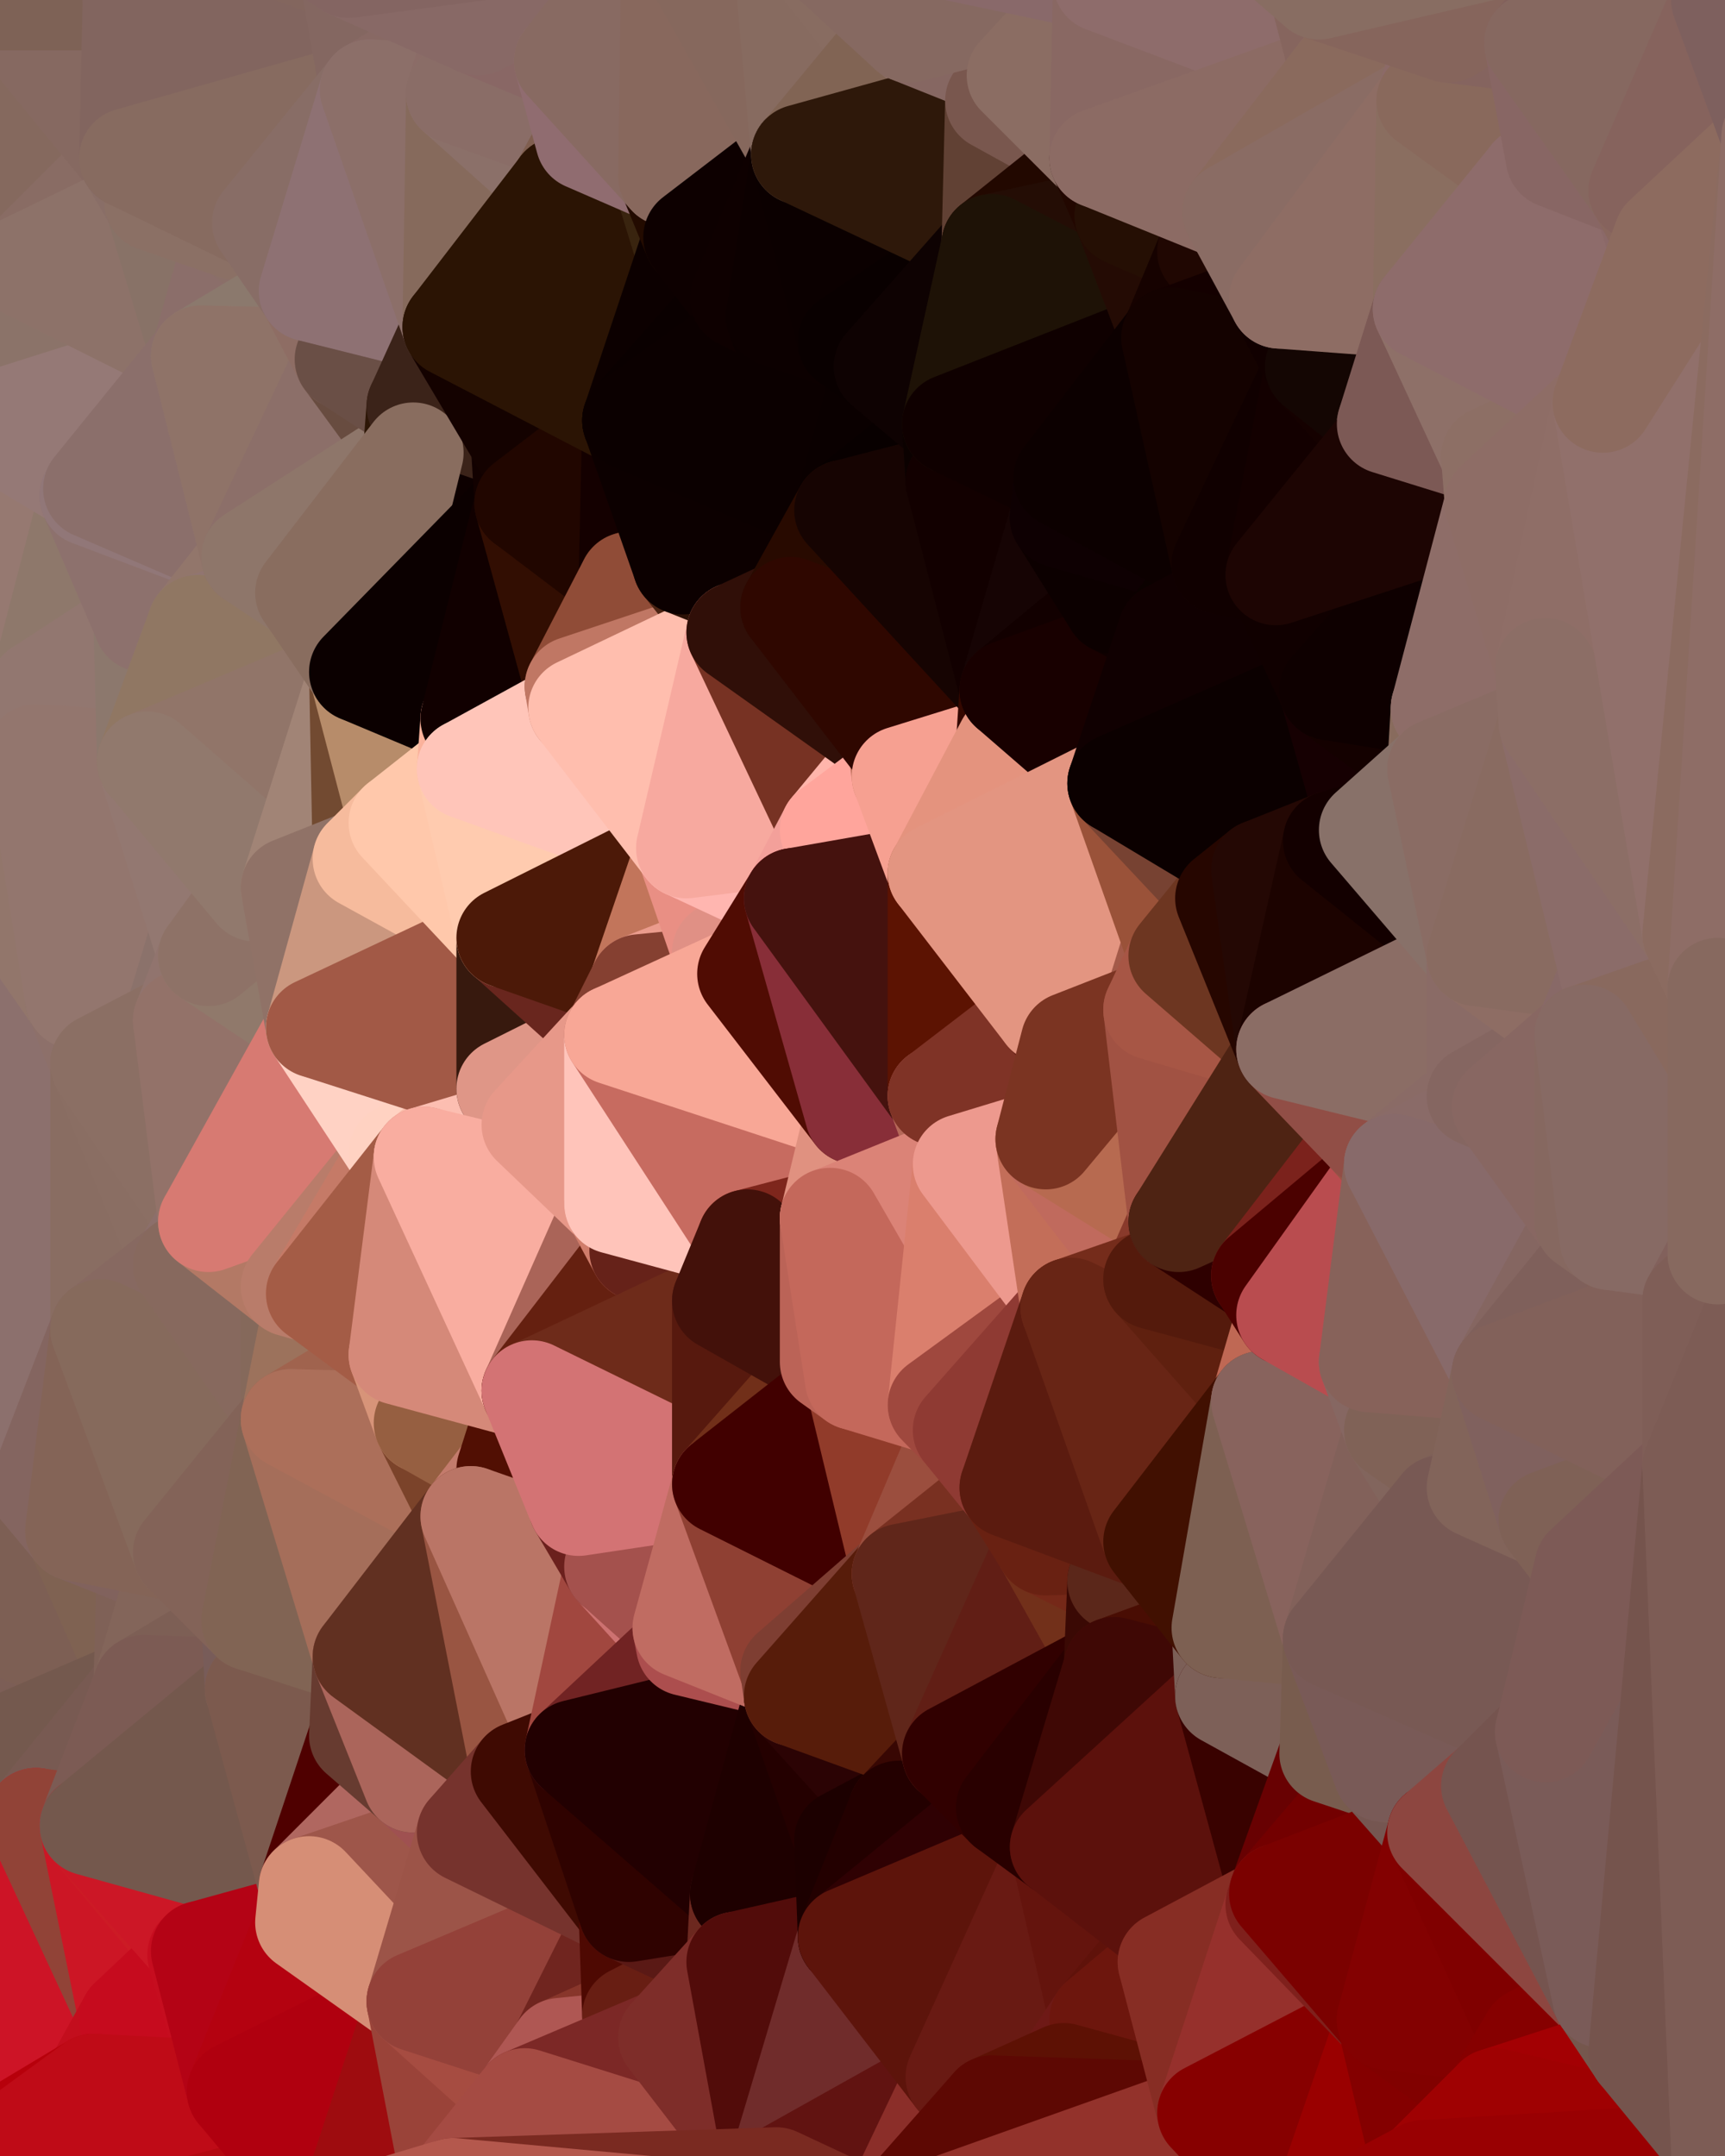 <?xml version="1.0" standalone="yes"?>
<svg width="480" height="600" xmlns="http://www.w3.org/2000/svg" version="1.1" ><polygon points="-34,148 -34,518 -18,222" fill="rgba(142, 115, 108, 1)" stroke="rgba(142, 115, 108, 1)" stroke-width="28" stroke-linejoin="round"/>
		<polygon points="-34,518 -18,444 -18,222" fill="rgba(132, 101, 99, 1)" stroke="rgba(132, 101, 99, 1)" stroke-width="28" stroke-linejoin="round"/>
		<polygon points="-19,204 -34,148 -18,222" fill="rgba(149, 120, 112, 1)" stroke="rgba(149, 120, 112, 1)" stroke-width="28" stroke-linejoin="round"/>
		<polygon points="-34,518 -19,500 -18,444" fill="rgba(124, 91, 84, 1)" stroke="rgba(124, 91, 84, 1)" stroke-width="28" stroke-linejoin="round"/>
		<polygon points="-4,118 -34,148 -3,130" fill="rgba(146, 118, 114, 1)" stroke="rgba(146, 118, 114, 1)" stroke-width="28" stroke-linejoin="round"/>
		<polygon points="-3,574 -34,518 0,599" fill="rgba(197, 13, 25, 1)" stroke="rgba(197, 13, 25, 1)" stroke-width="28" stroke-linejoin="round"/>
		<polygon points="-18,444 -19,500 -4,488" fill="rgba(120, 89, 84, 1)" stroke="rgba(120, 89, 84, 1)" stroke-width="28" stroke-linejoin="round"/>
		<polygon points="-34,148 -4,118 6,74" fill="rgba(141, 113, 109, 1)" stroke="rgba(141, 113, 109, 1)" stroke-width="28" stroke-linejoin="round"/>
		<polygon points="0,0 -34,148 6,74" fill="rgba(143, 114, 110, 1)" stroke="rgba(143, 114, 110, 1)" stroke-width="28" stroke-linejoin="round"/>
		<polygon points="-3,574 0,599 6,592" fill="rgba(188, 8, 33, 1)" stroke="rgba(188, 8, 33, 1)" stroke-width="28" stroke-linejoin="round"/>
		<polygon points="-4,488 -19,500 10,506" fill="rgba(119, 93, 80, 1)" stroke="rgba(119, 93, 80, 1)" stroke-width="28" stroke-linejoin="round"/>
		<polygon points="-19,204 -18,222 10,210" fill="rgba(144, 117, 106, 1)" stroke="rgba(144, 117, 106, 1)" stroke-width="28" stroke-linejoin="round"/>
		<polygon points="-19,204 10,210 11,192" fill="rgba(149, 120, 116, 1)" stroke="rgba(149, 120, 116, 1)" stroke-width="28" stroke-linejoin="round"/>
		<polygon points="-34,148 -19,204 11,192" fill="rgba(151, 122, 118, 1)" stroke="rgba(151, 122, 118, 1)" stroke-width="28" stroke-linejoin="round"/>
		<polygon points="-19,500 -34,518 10,506" fill="rgba(117, 90, 83, 1)" stroke="rgba(117, 90, 83, 1)" stroke-width="28" stroke-linejoin="round"/>
		<polygon points="11,414 -18,444 21,426" fill="rgba(131, 101, 91, 1)" stroke="rgba(131, 101, 91, 1)" stroke-width="28" stroke-linejoin="round"/>
		<polygon points="-3,574 6,592 26,580" fill="rgba(181, 0, 11, 1)" stroke="rgba(181, 0, 11, 1)" stroke-width="28" stroke-linejoin="round"/>
		<polygon points="-3,130 25,138 26,136" fill="rgba(143, 117, 104, 1)" stroke="rgba(143, 117, 104, 1)" stroke-width="28" stroke-linejoin="round"/>
		<polygon points="21,278 28,370 28,296" fill="rgba(139, 113, 98, 1)" stroke="rgba(139, 113, 98, 1)" stroke-width="28" stroke-linejoin="round"/>
		<polygon points="-18,444 11,414 28,370" fill="rgba(132, 102, 94, 1)" stroke="rgba(132, 102, 94, 1)" stroke-width="28" stroke-linejoin="round"/>
		<polygon points="21,278 -18,444 28,370" fill="rgba(140, 110, 102, 1)" stroke="rgba(140, 110, 102, 1)" stroke-width="28" stroke-linejoin="round"/>
		<polygon points="-4,118 -3,130 26,136" fill="rgba(144, 117, 106, 1)" stroke="rgba(144, 117, 106, 1)" stroke-width="28" stroke-linejoin="round"/>
		<polygon points="-3,130 11,192 25,138" fill="rgba(146, 122, 112, 1)" stroke="rgba(146, 122, 112, 1)" stroke-width="28" stroke-linejoin="round"/>
		<polygon points="-18,222 -18,444 21,278" fill="rgba(140, 112, 109, 1)" stroke="rgba(140, 112, 109, 1)" stroke-width="28" stroke-linejoin="round"/>
		<polygon points="-3,130 -34,148 11,192" fill="rgba(150, 121, 113, 1)" stroke="rgba(150, 121, 113, 1)" stroke-width="28" stroke-linejoin="round"/>
		<polygon points="-34,518 -3,574 10,506" fill="rgba(124, 81, 72, 1)" stroke="rgba(124, 81, 72, 1)" stroke-width="28" stroke-linejoin="round"/>
		<polygon points="0,0 6,74 36,44" fill="rgba(133, 105, 94, 1)" stroke="rgba(133, 105, 94, 1)" stroke-width="28" stroke-linejoin="round"/>
		<polygon points="-3,574 26,580 36,562" fill="rgba(193, 8, 26, 1)" stroke="rgba(193, 8, 26, 1)" stroke-width="28" stroke-linejoin="round"/>
		<polygon points="-18,444 -4,488 40,469" fill="rgba(124, 94, 86, 1)" stroke="rgba(124, 94, 86, 1)" stroke-width="28" stroke-linejoin="round"/>
		<polygon points="21,426 -18,444 40,469" fill="rgba(125, 95, 84, 1)" stroke="rgba(125, 95, 84, 1)" stroke-width="28" stroke-linejoin="round"/>
		<polygon points="25,138 11,192 40,173" fill="rgba(142, 120, 107, 1)" stroke="rgba(142, 120, 107, 1)" stroke-width="28" stroke-linejoin="round"/>
		<polygon points="36,44 6,74 43,56" fill="rgba(137, 108, 100, 1)" stroke="rgba(137, 108, 100, 1)" stroke-width="28" stroke-linejoin="round"/>
		<polygon points="11,192 10,210 41,212" fill="rgba(149, 121, 118, 1)" stroke="rgba(149, 121, 118, 1)" stroke-width="28" stroke-linejoin="round"/>
		<polygon points="21,426 40,469 41,434" fill="rgba(127, 98, 82, 1)" stroke="rgba(127, 98, 82, 1)" stroke-width="28" stroke-linejoin="round"/>
		<polygon points="-4,488 10,506 40,469" fill="rgba(116, 89, 78, 1)" stroke="rgba(116, 89, 78, 1)" stroke-width="28" stroke-linejoin="round"/>
		<polygon points="10,506 25,508 40,469" fill="rgba(120, 90, 82, 1)" stroke="rgba(120, 90, 82, 1)" stroke-width="28" stroke-linejoin="round"/>
		<polygon points="0,0 36,44 37,0" fill="rgba(134, 105, 97, 1)" stroke="rgba(134, 105, 97, 1)" stroke-width="28" stroke-linejoin="round"/>
		<polygon points="10,506 -3,574 36,562" fill="rgba(205, 20, 38, 1)" stroke="rgba(205, 20, 38, 1)" stroke-width="28" stroke-linejoin="round"/>
		<polygon points="25,508 10,506 36,562" fill="rgba(145, 67, 55, 1)" stroke="rgba(145, 67, 55, 1)" stroke-width="28" stroke-linejoin="round"/>
		<polygon points="10,210 -18,222 21,278" fill="rgba(146, 118, 107, 1)" stroke="rgba(146, 118, 107, 1)" stroke-width="28" stroke-linejoin="round"/>
		<polygon points="21,278 28,296 51,284" fill="rgba(141, 112, 106, 1)" stroke="rgba(141, 112, 106, 1)" stroke-width="28" stroke-linejoin="round"/>
		<polygon points="40,173 11,192 41,212" fill="rgba(146, 119, 112, 1)" stroke="rgba(146, 119, 112, 1)" stroke-width="28" stroke-linejoin="round"/>
		<polygon points="6,74 -4,118 56,99" fill="rgba(139, 115, 105, 1)" stroke="rgba(139, 115, 105, 1)" stroke-width="28" stroke-linejoin="round"/>
		<polygon points="-4,118 26,136 56,99" fill="rgba(149, 121, 118, 1)" stroke="rgba(149, 121, 118, 1)" stroke-width="28" stroke-linejoin="round"/>
		<polygon points="25,508 36,562 55,544" fill="rgba(204, 22, 37, 1)" stroke="rgba(204, 22, 37, 1)" stroke-width="28" stroke-linejoin="round"/>
		<polygon points="28,296 28,370 51,352" fill="rgba(137, 109, 98, 1)" stroke="rgba(137, 109, 98, 1)" stroke-width="28" stroke-linejoin="round"/>
		<polygon points="41,212 21,278 58,266" fill="rgba(142, 116, 101, 1)" stroke="rgba(142, 116, 101, 1)" stroke-width="28" stroke-linejoin="round"/>
		<polygon points="21,278 51,284 58,266" fill="rgba(139, 114, 107, 1)" stroke="rgba(139, 114, 107, 1)" stroke-width="28" stroke-linejoin="round"/>
		<polygon points="28,296 51,352 58,340" fill="rgba(138, 110, 99, 1)" stroke="rgba(138, 110, 99, 1)" stroke-width="28" stroke-linejoin="round"/>
		<polygon points="43,56 6,74 56,99" fill="rgba(141, 114, 105, 1)" stroke="rgba(141, 114, 105, 1)" stroke-width="28" stroke-linejoin="round"/>
		<polygon points="25,508 55,544 56,543" fill="rgba(204, 27, 37, 1)" stroke="rgba(204, 27, 37, 1)" stroke-width="28" stroke-linejoin="round"/>
		<polygon points="10,210 21,278 41,212" fill="rgba(147, 118, 110, 1)" stroke="rgba(147, 118, 110, 1)" stroke-width="28" stroke-linejoin="round"/>
		<polygon points="36,562 26,580 66,582" fill="rgba(195, 14, 29, 1)" stroke="rgba(195, 14, 29, 1)" stroke-width="28" stroke-linejoin="round"/>
		<polygon points="40,173 41,212 55,174" fill="rgba(140, 120, 109, 1)" stroke="rgba(140, 120, 109, 1)" stroke-width="28" stroke-linejoin="round"/>
		<polygon points="41,434 40,469 51,432" fill="rgba(127, 97, 87, 1)" stroke="rgba(127, 97, 87, 1)" stroke-width="28" stroke-linejoin="round"/>
		<polygon points="21,426 41,434 51,432" fill="rgba(129, 98, 93, 1)" stroke="rgba(129, 98, 93, 1)" stroke-width="28" stroke-linejoin="round"/>
		<polygon points="51,432 40,469 70,451" fill="rgba(131, 101, 90, 1)" stroke="rgba(131, 101, 90, 1)" stroke-width="28" stroke-linejoin="round"/>
		<polygon points="40,173 55,174 70,155" fill="rgba(142, 115, 106, 1)" stroke="rgba(142, 115, 106, 1)" stroke-width="28" stroke-linejoin="round"/>
		<polygon points="25,138 40,173 70,155" fill="rgba(141, 113, 109, 1)" stroke="rgba(141, 113, 109, 1)" stroke-width="28" stroke-linejoin="round"/>
		<polygon points="43,56 56,99 66,64" fill="rgba(136, 114, 103, 1)" stroke="rgba(136, 114, 103, 1)" stroke-width="28" stroke-linejoin="round"/>
		<polygon points="41,212 58,266 71,248" fill="rgba(147, 120, 113, 1)" stroke="rgba(147, 120, 113, 1)" stroke-width="28" stroke-linejoin="round"/>
		<polygon points="26,136 25,138 70,155" fill="rgba(145, 119, 120, 1)" stroke="rgba(145, 119, 120, 1)" stroke-width="28" stroke-linejoin="round"/>
		<polygon points="0,0 37,0 67,-29" fill="rgba(126, 98, 86, 1)" stroke="rgba(126, 98, 86, 1)" stroke-width="28" stroke-linejoin="round"/>
		<polygon points="11,414 21,426 28,370" fill="rgba(132, 101, 96, 1)" stroke="rgba(132, 101, 96, 1)" stroke-width="28" stroke-linejoin="round"/>
		<polygon points="70,451 40,469 71,470" fill="rgba(125, 95, 85, 1)" stroke="rgba(125, 95, 85, 1)" stroke-width="28" stroke-linejoin="round"/>
		<polygon points="55,544 36,562 66,582" fill="rgba(198, 11, 30, 1)" stroke="rgba(198, 11, 30, 1)" stroke-width="28" stroke-linejoin="round"/>
		<polygon points="51,284 28,296 58,340" fill="rgba(139, 111, 100, 1)" stroke="rgba(139, 111, 100, 1)" stroke-width="28" stroke-linejoin="round"/>
		<polygon points="28,370 21,426 51,432" fill="rgba(132, 100, 87, 1)" stroke="rgba(132, 100, 87, 1)" stroke-width="28" stroke-linejoin="round"/>
		<polygon points="58,340 51,352 81,358" fill="rgba(140, 111, 107, 1)" stroke="rgba(140, 111, 107, 1)" stroke-width="28" stroke-linejoin="round"/>
		<polygon points="51,352 28,370 81,395" fill="rgba(135, 105, 97, 1)" stroke="rgba(135, 105, 97, 1)" stroke-width="28" stroke-linejoin="round"/>
		<polygon points="28,370 51,432 81,395" fill="rgba(134, 106, 92, 1)" stroke="rgba(134, 106, 92, 1)" stroke-width="28" stroke-linejoin="round"/>
		<polygon points="56,99 26,136 70,155" fill="rgba(139, 111, 107, 1)" stroke="rgba(139, 111, 107, 1)" stroke-width="28" stroke-linejoin="round"/>
		<polygon points="56,543 85,535 86,525" fill="rgba(199, 21, 37, 1)" stroke="rgba(199, 21, 37, 1)" stroke-width="28" stroke-linejoin="round"/>
		<polygon points="66,64 56,99 86,81" fill="rgba(139, 110, 106, 1)" stroke="rgba(139, 110, 106, 1)" stroke-width="28" stroke-linejoin="round"/>
		<polygon points="73,62 66,64 86,81" fill="rgba(138, 111, 104, 1)" stroke="rgba(138, 111, 104, 1)" stroke-width="28" stroke-linejoin="round"/>
		<polygon points="70,155 55,174 85,165" fill="rgba(146, 118, 107, 1)" stroke="rgba(146, 118, 107, 1)" stroke-width="28" stroke-linejoin="round"/>
		<polygon points="40,469 25,508 71,470" fill="rgba(124, 91, 84, 1)" stroke="rgba(124, 91, 84, 1)" stroke-width="28" stroke-linejoin="round"/>
		<polygon points="58,266 51,284 88,286" fill="rgba(145, 116, 110, 1)" stroke="rgba(145, 116, 110, 1)" stroke-width="28" stroke-linejoin="round"/>
		<polygon points="25,508 56,543 86,525" fill="rgba(204, 23, 38, 1)" stroke="rgba(204, 23, 38, 1)" stroke-width="28" stroke-linejoin="round"/>
		<polygon points="71,470 25,508 86,525" fill="rgba(116, 88, 77, 1)" stroke="rgba(116, 88, 77, 1)" stroke-width="28" stroke-linejoin="round"/>
		<polygon points="51,352 81,395 81,358" fill="rgba(135, 105, 94, 1)" stroke="rgba(135, 105, 94, 1)" stroke-width="28" stroke-linejoin="round"/>
		<polygon points="36,44 43,56 73,62" fill="rgba(137, 110, 103, 1)" stroke="rgba(137, 110, 103, 1)" stroke-width="28" stroke-linejoin="round"/>
		<polygon points="43,56 66,64 73,62" fill="rgba(139, 112, 101, 1)" stroke="rgba(139, 112, 101, 1)" stroke-width="28" stroke-linejoin="round"/>
		<polygon points="56,543 55,544 66,582" fill="rgba(198, 13, 31, 1)" stroke="rgba(198, 13, 31, 1)" stroke-width="28" stroke-linejoin="round"/>
		<polygon points="6,592 0,599 26,580" fill="rgba(183, 0, 11, 1)" stroke="rgba(183, 0, 11, 1)" stroke-width="28" stroke-linejoin="round"/>
		<polygon points="86,81 56,99 96,100" fill="rgba(139, 121, 109, 1)" stroke="rgba(139, 121, 109, 1)" stroke-width="28" stroke-linejoin="round"/>
		<polygon points="67,-29 37,0 97,-9" fill="rgba(126, 96, 98, 1)" stroke="rgba(126, 96, 98, 1)" stroke-width="28" stroke-linejoin="round"/>
		<polygon points="66,582 0,599 96,618" fill="rgba(180, 9, 17, 1)" stroke="rgba(180, 9, 17, 1)" stroke-width="28" stroke-linejoin="round"/>
		<polygon points="81,358 81,395 88,360" fill="rgba(133, 105, 91, 1)" stroke="rgba(133, 105, 91, 1)" stroke-width="28" stroke-linejoin="round"/>
		<polygon points="51,284 58,340 88,286" fill="rgba(147, 114, 105, 1)" stroke="rgba(147, 114, 105, 1)" stroke-width="28" stroke-linejoin="round"/>
		<polygon points="81,247 58,266 88,286" fill="rgba(144, 121, 107, 1)" stroke="rgba(144, 121, 107, 1)" stroke-width="28" stroke-linejoin="round"/>
		<polygon points="71,248 58,266 81,247" fill="rgba(142, 114, 103, 1)" stroke="rgba(142, 114, 103, 1)" stroke-width="28" stroke-linejoin="round"/>
		<polygon points="26,580 0,599 66,582" fill="rgba(191, 11, 23, 1)" stroke="rgba(191, 11, 23, 1)" stroke-width="28" stroke-linejoin="round"/>
		<polygon points="85,165 55,174 100,187" fill="rgba(145, 117, 113, 1)" stroke="rgba(145, 117, 113, 1)" stroke-width="28" stroke-linejoin="round"/>
		<polygon points="70,451 71,470 101,461" fill="rgba(120, 92, 89, 1)" stroke="rgba(120, 92, 89, 1)" stroke-width="28" stroke-linejoin="round"/>
		<polygon points="56,543 66,582 85,535" fill="rgba(180, 3, 21, 1)" stroke="rgba(180, 3, 21, 1)" stroke-width="28" stroke-linejoin="round"/>
		<polygon points="97,-9 37,0 103,25" fill="rgba(131, 102, 94, 1)" stroke="rgba(131, 102, 94, 1)" stroke-width="28" stroke-linejoin="round"/>
		<polygon points="37,0 36,44 103,25" fill="rgba(130, 101, 95, 1)" stroke="rgba(130, 101, 95, 1)" stroke-width="28" stroke-linejoin="round"/>
		<polygon points="36,44 73,62 103,25" fill="rgba(135, 107, 96, 1)" stroke="rgba(135, 107, 96, 1)" stroke-width="28" stroke-linejoin="round"/>
		<polygon points="71,470 100,483 101,461" fill="rgba(127, 97, 86, 1)" stroke="rgba(127, 97, 86, 1)" stroke-width="28" stroke-linejoin="round"/>
		<polygon points="71,470 86,525 100,483" fill="rgba(124, 90, 78, 1)" stroke="rgba(124, 90, 78, 1)" stroke-width="28" stroke-linejoin="round"/>
		<polygon points="55,174 41,212 100,187" fill="rgba(144, 119, 99, 1)" stroke="rgba(144, 119, 99, 1)" stroke-width="28" stroke-linejoin="round"/>
		<polygon points="41,212 81,247 100,187" fill="rgba(145, 117, 105, 1)" stroke="rgba(145, 117, 105, 1)" stroke-width="28" stroke-linejoin="round"/>
		<polygon points="56,99 70,155 96,100" fill="rgba(143, 115, 104, 1)" stroke="rgba(143, 115, 104, 1)" stroke-width="28" stroke-linejoin="round"/>
		<polygon points="41,212 71,248 81,247" fill="rgba(145, 121, 109, 1)" stroke="rgba(145, 121, 109, 1)" stroke-width="28" stroke-linejoin="round"/>
		<polygon points="51,432 70,451 81,395" fill="rgba(131, 99, 88, 1)" stroke="rgba(131, 99, 88, 1)" stroke-width="28" stroke-linejoin="round"/>
		<polygon points="58,340 81,358 111,321" fill="rgba(179, 121, 101, 1)" stroke="rgba(179, 121, 101, 1)" stroke-width="28" stroke-linejoin="round"/>
		<polygon points="88,286 58,340 111,321" fill="rgba(215, 122, 114, 1)" stroke="rgba(215, 122, 114, 1)" stroke-width="28" stroke-linejoin="round"/>
		<polygon points="88,360 81,395 111,377" fill="rgba(156, 114, 92, 1)" stroke="rgba(156, 114, 92, 1)" stroke-width="28" stroke-linejoin="round"/>
		<polygon points="100,187 81,247 101,239" fill="rgba(161, 132, 118, 1)" stroke="rgba(161, 132, 118, 1)" stroke-width="28" stroke-linejoin="round"/>
		<polygon points="96,100 70,155 115,126" fill="rgba(140, 111, 105, 1)" stroke="rgba(140, 111, 105, 1)" stroke-width="28" stroke-linejoin="round"/>
		<polygon points="81,358 88,360 111,321" fill="rgba(185, 124, 106, 1)" stroke="rgba(185, 124, 106, 1)" stroke-width="28" stroke-linejoin="round"/>
		<polygon points="100,187 101,239 111,229" fill="rgba(114, 74, 49, 1)" stroke="rgba(114, 74, 49, 1)" stroke-width="28" stroke-linejoin="round"/>
		<polygon points="96,100 115,126 116,113" fill="rgba(104, 76, 64, 1)" stroke="rgba(104, 76, 64, 1)" stroke-width="28" stroke-linejoin="round"/>
		<polygon points="85,535 66,582 116,557" fill="rgba(180, 2, 16, 1)" stroke="rgba(180, 2, 16, 1)" stroke-width="28" stroke-linejoin="round"/>
		<polygon points="100,483 86,525 115,496" fill="rgba(79, 0, 0, 1)" stroke="rgba(79, 0, 0, 1)" stroke-width="28" stroke-linejoin="round"/>
		<polygon points="111,377 81,395 118,396" fill="rgba(160, 99, 78, 1)" stroke="rgba(160, 99, 78, 1)" stroke-width="28" stroke-linejoin="round"/>
		<polygon points="70,155 85,165 115,126" fill="rgba(142, 118, 106, 1)" stroke="rgba(142, 118, 106, 1)" stroke-width="28" stroke-linejoin="round"/>
		<polygon points="81,247 88,286 101,239" fill="rgba(144, 114, 103, 1)" stroke="rgba(144, 114, 103, 1)" stroke-width="28" stroke-linejoin="round"/>
		<polygon points="86,81 96,100 126,91" fill="rgba(142, 109, 100, 1)" stroke="rgba(142, 109, 100, 1)" stroke-width="28" stroke-linejoin="round"/>
		<polygon points="96,100 116,113 126,91" fill="rgba(106, 79, 70, 1)" stroke="rgba(106, 79, 70, 1)" stroke-width="28" stroke-linejoin="round"/>
		<polygon points="81,395 70,451 101,461" fill="rgba(129, 100, 84, 1)" stroke="rgba(129, 100, 84, 1)" stroke-width="28" stroke-linejoin="round"/>
		<polygon points="100,187 130,214 131,200" fill="rgba(181, 128, 97, 1)" stroke="rgba(181, 128, 97, 1)" stroke-width="28" stroke-linejoin="round"/>
		<polygon points="81,395 101,461 131,422" fill="rgba(165, 110, 90, 1)" stroke="rgba(165, 110, 90, 1)" stroke-width="28" stroke-linejoin="round"/>
		<polygon points="118,396 81,395 131,422" fill="rgba(172, 111, 90, 1)" stroke="rgba(172, 111, 90, 1)" stroke-width="28" stroke-linejoin="round"/>
		<polygon points="115,496 86,525 130,510" fill="rgba(176, 103, 96, 1)" stroke="rgba(176, 103, 96, 1)" stroke-width="28" stroke-linejoin="round"/>
		<polygon points="100,187 111,229 130,214" fill="rgba(183, 140, 106, 1)" stroke="rgba(183, 140, 106, 1)" stroke-width="28" stroke-linejoin="round"/>
		<polygon points="66,582 96,618 116,557" fill="rgba(176, 0, 15, 1)" stroke="rgba(176, 0, 15, 1)" stroke-width="28" stroke-linejoin="round"/>
		<polygon points="97,-9 103,25 133,7" fill="rgba(132, 103, 97, 1)" stroke="rgba(132, 103, 97, 1)" stroke-width="28" stroke-linejoin="round"/>
		<polygon points="103,25 127,26 133,7" fill="rgba(136, 105, 100, 1)" stroke="rgba(136, 105, 100, 1)" stroke-width="28" stroke-linejoin="round"/>
		<polygon points="86,525 116,557 130,510" fill="rgba(158, 86, 74, 1)" stroke="rgba(158, 86, 74, 1)" stroke-width="28" stroke-linejoin="round"/>
		<polygon points="116,557 96,618 126,609" fill="rgba(158, 12, 15, 1)" stroke="rgba(158, 12, 15, 1)" stroke-width="28" stroke-linejoin="round"/>
		<polygon points="111,321 88,360 118,322" fill="rgba(197, 122, 103, 1)" stroke="rgba(197, 122, 103, 1)" stroke-width="28" stroke-linejoin="round"/>
		<polygon points="86,525 85,535 116,557" fill="rgba(214, 142, 118, 1)" stroke="rgba(214, 142, 118, 1)" stroke-width="28" stroke-linejoin="round"/>
		<polygon points="73,62 86,81 103,25" fill="rgba(136, 109, 102, 1)" stroke="rgba(136, 109, 102, 1)" stroke-width="28" stroke-linejoin="round"/>
		<polygon points="118,396 131,422 141,409" fill="rgba(123, 67, 42, 1)" stroke="rgba(123, 67, 42, 1)" stroke-width="28" stroke-linejoin="round"/>
		<polygon points="88,286 111,321 141,303" fill="rgba(255, 210, 196, 1)" stroke="rgba(255, 210, 196, 1)" stroke-width="28" stroke-linejoin="round"/>
		<polygon points="111,321 118,322 141,303" fill="rgba(255, 210, 194, 1)" stroke="rgba(255, 210, 194, 1)" stroke-width="28" stroke-linejoin="round"/>
		<polygon points="101,239 88,286 141,261" fill="rgba(203, 151, 127, 1)" stroke="rgba(203, 151, 127, 1)" stroke-width="28" stroke-linejoin="round"/>
		<polygon points="111,229 101,239 141,261" fill="rgba(246, 187, 157, 1)" stroke="rgba(246, 187, 157, 1)" stroke-width="28" stroke-linejoin="round"/>
		<polygon points="88,360 111,377 118,322" fill="rgba(164, 92, 70, 1)" stroke="rgba(164, 92, 70, 1)" stroke-width="28" stroke-linejoin="round"/>
		<polygon points="115,496 130,510 145,493" fill="rgba(159, 81, 81, 1)" stroke="rgba(159, 81, 81, 1)" stroke-width="28" stroke-linejoin="round"/>
		<polygon points="116,113 115,126 145,123" fill="rgba(45, 22, 6, 1)" stroke="rgba(45, 22, 6, 1)" stroke-width="28" stroke-linejoin="round"/>
		<polygon points="101,461 100,483 115,496" fill="rgba(103, 59, 48, 1)" stroke="rgba(103, 59, 48, 1)" stroke-width="28" stroke-linejoin="round"/>
		<polygon points="145,123 115,126 146,140" fill="rgba(50, 23, 6, 1)" stroke="rgba(50, 23, 6, 1)" stroke-width="28" stroke-linejoin="round"/>
		<polygon points="116,557 126,609 146,584" fill="rgba(154, 67, 57, 1)" stroke="rgba(154, 67, 57, 1)" stroke-width="28" stroke-linejoin="round"/>
		<polygon points="103,25 86,81 126,91" fill="rgba(142, 113, 115, 1)" stroke="rgba(142, 113, 115, 1)" stroke-width="28" stroke-linejoin="round"/>
		<polygon points="141,303 118,322 148,313" fill="rgba(249, 188, 170, 1)" stroke="rgba(249, 188, 170, 1)" stroke-width="28" stroke-linejoin="round"/>
		<polygon points="111,377 118,396 148,387" fill="rgba(215, 148, 121, 1)" stroke="rgba(215, 148, 121, 1)" stroke-width="28" stroke-linejoin="round"/>
		<polygon points="118,396 141,409 148,387" fill="rgba(150, 95, 65, 1)" stroke="rgba(150, 95, 65, 1)" stroke-width="28" stroke-linejoin="round"/>
		<polygon points="115,126 100,187 146,140" fill="rgba(13, 0, 0, 1)" stroke="rgba(13, 0, 0, 1)" stroke-width="28" stroke-linejoin="round"/>
		<polygon points="101,461 115,496 145,493" fill="rgba(171, 101, 91, 1)" stroke="rgba(171, 101, 91, 1)" stroke-width="28" stroke-linejoin="round"/>
		<polygon points="126,91 116,113 145,123" fill="rgba(59, 35, 25, 1)" stroke="rgba(59, 35, 25, 1)" stroke-width="28" stroke-linejoin="round"/>
		<polygon points="141,261 88,286 141,303" fill="rgba(162, 89, 70, 1)" stroke="rgba(162, 89, 70, 1)" stroke-width="28" stroke-linejoin="round"/>
		<polygon points="103,25 126,91 127,26" fill="rgba(140, 111, 105, 1)" stroke="rgba(140, 111, 105, 1)" stroke-width="28" stroke-linejoin="round"/>
		<polygon points="85,165 100,187 115,126" fill="rgba(137, 109, 95, 1)" stroke="rgba(137, 109, 95, 1)" stroke-width="28" stroke-linejoin="round"/>
		<polygon points="116,557 146,584 156,570" fill="rgba(166, 76, 65, 1)" stroke="rgba(166, 76, 65, 1)" stroke-width="28" stroke-linejoin="round"/>
		<polygon points="127,26 126,91 156,52" fill="rgba(134, 106, 92, 1)" stroke="rgba(134, 106, 92, 1)" stroke-width="28" stroke-linejoin="round"/>
		<polygon points="133,7 127,26 157,17" fill="rgba(139, 108, 103, 1)" stroke="rgba(139, 108, 103, 1)" stroke-width="28" stroke-linejoin="round"/>
		<polygon points="100,187 131,200 146,140" fill="rgba(11, 0, 0, 1)" stroke="rgba(11, 0, 0, 1)" stroke-width="28" stroke-linejoin="round"/>
		<polygon points="130,214 111,229 141,261" fill="rgba(255, 200, 171, 1)" stroke="rgba(255, 200, 171, 1)" stroke-width="28" stroke-linejoin="round"/>
		<polygon points="141,409 131,422 161,419" fill="rgba(195, 123, 108, 1)" stroke="rgba(195, 123, 108, 1)" stroke-width="28" stroke-linejoin="round"/>
		<polygon points="160,191 131,200 161,197" fill="rgba(182, 109, 92, 1)" stroke="rgba(182, 109, 92, 1)" stroke-width="28" stroke-linejoin="round"/>
		<polygon points="127,26 156,52 163,39" fill="rgba(139, 112, 105, 1)" stroke="rgba(139, 112, 105, 1)" stroke-width="28" stroke-linejoin="round"/>
		<polygon points="157,17 127,26 163,39" fill="rgba(138, 109, 103, 1)" stroke="rgba(138, 109, 103, 1)" stroke-width="28" stroke-linejoin="round"/>
		<polygon points="131,200 130,214 161,197" fill="rgba(250, 178, 156, 1)" stroke="rgba(250, 178, 156, 1)" stroke-width="28" stroke-linejoin="round"/>
		<polygon points="146,140 131,200 160,191" fill="rgba(17, 0, 0, 1)" stroke="rgba(17, 0, 0, 1)" stroke-width="28" stroke-linejoin="round"/>
		<polygon points="148,313 118,322 171,335" fill="rgba(252, 190, 177, 1)" stroke="rgba(252, 190, 177, 1)" stroke-width="28" stroke-linejoin="round"/>
		<polygon points="161,419 131,422 171,436" fill="rgba(185, 109, 95, 1)" stroke="rgba(185, 109, 95, 1)" stroke-width="28" stroke-linejoin="round"/>
		<polygon points="141,261 141,303 171,288" fill="rgba(55, 25, 14, 1)" stroke="rgba(55, 25, 14, 1)" stroke-width="28" stroke-linejoin="round"/>
		<polygon points="141,303 148,313 171,288" fill="rgba(223, 150, 135, 1)" stroke="rgba(223, 150, 135, 1)" stroke-width="28" stroke-linejoin="round"/>
		<polygon points="148,387 141,409 161,419" fill="rgba(81, 15, 3, 1)" stroke="rgba(81, 15, 3, 1)" stroke-width="28" stroke-linejoin="round"/>
		<polygon points="118,322 111,377 148,387" fill="rgba(213, 137, 121, 1)" stroke="rgba(213, 137, 121, 1)" stroke-width="28" stroke-linejoin="round"/>
		<polygon points="131,422 101,461 145,493" fill="rgba(97, 48, 33, 1)" stroke="rgba(97, 48, 33, 1)" stroke-width="28" stroke-linejoin="round"/>
		<polygon points="130,510 116,557 175,532" fill="rgba(156, 84, 72, 1)" stroke="rgba(156, 84, 72, 1)" stroke-width="28" stroke-linejoin="round"/>
		<polygon points="146,140 160,191 175,162" fill="rgba(50, 14, 2, 1)" stroke="rgba(50, 14, 2, 1)" stroke-width="28" stroke-linejoin="round"/>
		<polygon points="118,322 148,387 171,335" fill="rgba(249, 173, 160, 1)" stroke="rgba(249, 173, 160, 1)" stroke-width="28" stroke-linejoin="round"/>
		<polygon points="131,422 145,493 160,487" fill="rgba(153, 85, 66, 1)" stroke="rgba(153, 85, 66, 1)" stroke-width="28" stroke-linejoin="round"/>
		<polygon points="116,557 156,570 175,532" fill="rgba(148, 65, 57, 1)" stroke="rgba(148, 65, 57, 1)" stroke-width="28" stroke-linejoin="round"/>
		<polygon points="131,422 160,487 171,436" fill="rgba(186, 117, 102, 1)" stroke="rgba(186, 117, 102, 1)" stroke-width="28" stroke-linejoin="round"/>
		<polygon points="171,335 148,387 178,348" fill="rgba(170, 100, 88, 1)" stroke="rgba(170, 100, 88, 1)" stroke-width="28" stroke-linejoin="round"/>
		<polygon points="141,261 171,288 178,274" fill="rgba(105, 38, 30, 1)" stroke="rgba(105, 38, 30, 1)" stroke-width="28" stroke-linejoin="round"/>
		<polygon points="145,123 146,140 176,117" fill="rgba(18, 1, 0, 1)" stroke="rgba(18, 1, 0, 1)" stroke-width="28" stroke-linejoin="round"/>
		<polygon points="126,91 145,123 176,117" fill="rgba(20, 2, 0, 1)" stroke="rgba(20, 2, 0, 1)" stroke-width="28" stroke-linejoin="round"/>
		<polygon points="175,532 156,570 176,561" fill="rgba(112, 37, 31, 1)" stroke="rgba(112, 37, 31, 1)" stroke-width="28" stroke-linejoin="round"/>
		<polygon points="145,493 130,510 175,532" fill="rgba(118, 51, 45, 1)" stroke="rgba(118, 51, 45, 1)" stroke-width="28" stroke-linejoin="round"/>
		<polygon points="160,487 145,493 175,532" fill="rgba(63, 10, 2, 1)" stroke="rgba(63, 10, 2, 1)" stroke-width="28" stroke-linejoin="round"/>
		<polygon points="163,39 156,52 186,49" fill="rgba(128, 95, 80, 1)" stroke="rgba(128, 95, 80, 1)" stroke-width="28" stroke-linejoin="round"/>
		<polygon points="133,7 157,17 187,-21" fill="rgba(137, 103, 101, 1)" stroke="rgba(137, 103, 101, 1)" stroke-width="28" stroke-linejoin="round"/>
		<polygon points="176,561 156,570 186,567" fill="rgba(136, 54, 43, 1)" stroke="rgba(136, 54, 43, 1)" stroke-width="28" stroke-linejoin="round"/>
		<polygon points="171,436 160,487 191,458" fill="rgba(161, 71, 63, 1)" stroke="rgba(161, 71, 63, 1)" stroke-width="28" stroke-linejoin="round"/>
		<polygon points="190,453 171,436 191,458" fill="rgba(205, 114, 113, 1)" stroke="rgba(205, 114, 113, 1)" stroke-width="28" stroke-linejoin="round"/>
		<polygon points="130,214 141,261 191,236" fill="rgba(255, 203, 175, 1)" stroke="rgba(255, 203, 175, 1)" stroke-width="28" stroke-linejoin="round"/>
		<polygon points="161,197 130,214 191,236" fill="rgba(255, 197, 185, 1)" stroke="rgba(255, 197, 185, 1)" stroke-width="28" stroke-linejoin="round"/>
		<polygon points="146,140 175,162 176,117" fill="rgba(33, 6, 0, 1)" stroke="rgba(33, 6, 0, 1)" stroke-width="28" stroke-linejoin="round"/>
		<polygon points="156,52 176,117 193,66" fill="rgba(17, 0, 2, 1)" stroke="rgba(17, 0, 2, 1)" stroke-width="28" stroke-linejoin="round"/>
		<polygon points="186,49 156,52 193,66" fill="rgba(57, 36, 15, 1)" stroke="rgba(57, 36, 15, 1)" stroke-width="28" stroke-linejoin="round"/>
		<polygon points="141,261 178,274 191,236" fill="rgba(76, 25, 8, 1)" stroke="rgba(76, 25, 8, 1)" stroke-width="28" stroke-linejoin="round"/>
		<polygon points="176,117 175,162 190,157" fill="rgba(20, 0, 0, 1)" stroke="rgba(20, 0, 0, 1)" stroke-width="28" stroke-linejoin="round"/>
		<polygon points="97,-9 133,7 187,-21" fill="rgba(136, 105, 102, 1)" stroke="rgba(136, 105, 102, 1)" stroke-width="28" stroke-linejoin="round"/>
		<polygon points="156,52 126,91 176,117" fill="rgba(43, 20, 4, 1)" stroke="rgba(43, 20, 4, 1)" stroke-width="28" stroke-linejoin="round"/>
		<polygon points="171,288 148,313 171,335" fill="rgba(231, 152, 137, 1)" stroke="rgba(231, 152, 137, 1)" stroke-width="28" stroke-linejoin="round"/>
		<polygon points="191,236 178,274 201,265" fill="rgba(194, 117, 91, 1)" stroke="rgba(194, 117, 91, 1)" stroke-width="28" stroke-linejoin="round"/>
		<polygon points="161,419 171,436 201,413" fill="rgba(107, 32, 29, 1)" stroke="rgba(107, 32, 29, 1)" stroke-width="28" stroke-linejoin="round"/>
		<polygon points="156,570 146,584 186,567" fill="rgba(175, 87, 83, 1)" stroke="rgba(175, 87, 83, 1)" stroke-width="28" stroke-linejoin="round"/>
		<polygon points="190,157 175,162 205,176" fill="rgba(64, 29, 9, 1)" stroke="rgba(64, 29, 9, 1)" stroke-width="28" stroke-linejoin="round"/>
		<polygon points="175,532 176,561 205,546" fill="rgba(78, 9, 2, 1)" stroke="rgba(78, 9, 2, 1)" stroke-width="28" stroke-linejoin="round"/>
		<polygon points="176,561 186,567 205,546" fill="rgba(104, 30, 19, 1)" stroke="rgba(104, 30, 19, 1)" stroke-width="28" stroke-linejoin="round"/>
		<polygon points="178,348 148,387 201,362" fill="rgba(101, 32, 16, 1)" stroke="rgba(101, 32, 16, 1)" stroke-width="28" stroke-linejoin="round"/>
		<polygon points="193,66 176,117 206,83" fill="rgba(12, 0, 0, 1)" stroke="rgba(12, 0, 0, 1)" stroke-width="28" stroke-linejoin="round"/>
		<polygon points="175,162 160,191 205,176" fill="rgba(144, 76, 55, 1)" stroke="rgba(144, 76, 55, 1)" stroke-width="28" stroke-linejoin="round"/>
		<polygon points="201,265 178,274 208,271" fill="rgba(235, 156, 141, 1)" stroke="rgba(235, 156, 141, 1)" stroke-width="28" stroke-linejoin="round"/>
		<polygon points="171,335 178,348 208,345" fill="rgba(208, 125, 107, 1)" stroke="rgba(208, 125, 107, 1)" stroke-width="28" stroke-linejoin="round"/>
		<polygon points="178,348 201,362 208,345" fill="rgba(102, 34, 25, 1)" stroke="rgba(102, 34, 25, 1)" stroke-width="28" stroke-linejoin="round"/>
		<polygon points="175,532 205,546 206,527" fill="rgba(90, 25, 21, 1)" stroke="rgba(90, 25, 21, 1)" stroke-width="28" stroke-linejoin="round"/>
		<polygon points="160,191 161,197 205,176" fill="rgba(192, 119, 100, 1)" stroke="rgba(192, 119, 100, 1)" stroke-width="28" stroke-linejoin="round"/>
		<polygon points="148,387 201,413 201,362" fill="rgba(110, 43, 26, 1)" stroke="rgba(110, 43, 26, 1)" stroke-width="28" stroke-linejoin="round"/>
		<polygon points="171,436 190,453 201,413" fill="rgba(164, 81, 77, 1)" stroke="rgba(164, 81, 77, 1)" stroke-width="28" stroke-linejoin="round"/>
		<polygon points="148,387 161,419 201,413" fill="rgba(211, 115, 116, 1)" stroke="rgba(211, 115, 116, 1)" stroke-width="28" stroke-linejoin="round"/>
		<polygon points="157,17 163,39 186,49" fill="rgba(144, 108, 112, 1)" stroke="rgba(144, 108, 112, 1)" stroke-width="28" stroke-linejoin="round"/>
		<polygon points="186,567 146,584 216,606" fill="rgba(124, 40, 38, 1)" stroke="rgba(124, 40, 38, 1)" stroke-width="28" stroke-linejoin="round"/>
		<polygon points="146,584 126,609 216,606" fill="rgba(165, 75, 67, 1)" stroke="rgba(165, 75, 67, 1)" stroke-width="28" stroke-linejoin="round"/>
		<polygon points="178,274 171,288 208,271" fill="rgba(133, 64, 49, 1)" stroke="rgba(133, 64, 49, 1)" stroke-width="28" stroke-linejoin="round"/>
		<polygon points="160,487 175,532 206,527" fill="rgba(47, 2, 0, 1)" stroke="rgba(47, 2, 0, 1)" stroke-width="28" stroke-linejoin="round"/>
		<polygon points="220,465 191,458 221,472" fill="rgba(134, 56, 43, 1)" stroke="rgba(134, 56, 43, 1)" stroke-width="28" stroke-linejoin="round"/>
		<polygon points="191,236 201,265 221,250" fill="rgba(233, 143, 132, 1)" stroke="rgba(233, 143, 132, 1)" stroke-width="28" stroke-linejoin="round"/>
		<polygon points="67,-29 97,-9 187,-21" fill="rgba(132, 101, 98, 1)" stroke="rgba(132, 101, 98, 1)" stroke-width="28" stroke-linejoin="round"/>
		<polygon points="186,49 193,66 223,43" fill="rgba(35, 11, 0, 1)" stroke="rgba(35, 11, 0, 1)" stroke-width="28" stroke-linejoin="round"/>
		<polygon points="191,458 160,487 221,472" fill="rgba(113, 35, 35, 1)" stroke="rgba(113, 35, 35, 1)" stroke-width="28" stroke-linejoin="round"/>
		<polygon points="160,487 206,527 221,472" fill="rgba(34, 0, 1, 1)" stroke="rgba(34, 0, 1, 1)" stroke-width="28" stroke-linejoin="round"/>
		<polygon points="201,265 208,271 221,250" fill="rgba(224, 144, 133, 1)" stroke="rgba(224, 144, 133, 1)" stroke-width="28" stroke-linejoin="round"/>
		<polygon points="190,453 191,458 220,465" fill="rgba(172, 78, 78, 1)" stroke="rgba(172, 78, 78, 1)" stroke-width="28" stroke-linejoin="round"/>
		<polygon points="190,157 205,176 220,169" fill="rgba(75, 36, 19, 1)" stroke="rgba(75, 36, 19, 1)" stroke-width="28" stroke-linejoin="round"/>
		<polygon points="206,83 176,117 216,88" fill="rgba(10, 0, 0, 1)" stroke="rgba(10, 0, 0, 1)" stroke-width="28" stroke-linejoin="round"/>
		<polygon points="161,197 191,236 205,176" fill="rgba(255, 190, 174, 1)" stroke="rgba(255, 190, 174, 1)" stroke-width="28" stroke-linejoin="round"/>
		<polygon points="157,17 186,49 187,-21" fill="rgba(136, 106, 98, 1)" stroke="rgba(136, 106, 98, 1)" stroke-width="28" stroke-linejoin="round"/>
		<polygon points="191,236 221,250 231,231" fill="rgba(255, 182, 176, 1)" stroke="rgba(255, 182, 176, 1)" stroke-width="28" stroke-linejoin="round"/>
		<polygon points="201,362 201,413 231,379" fill="rgba(87, 25, 14, 1)" stroke="rgba(87, 25, 14, 1)" stroke-width="28" stroke-linejoin="round"/>
		<polygon points="171,288 171,335 208,345" fill="rgba(255, 196, 186, 1)" stroke="rgba(255, 196, 186, 1)" stroke-width="28" stroke-linejoin="round"/>
		<polygon points="190,157 220,169 235,142" fill="rgba(44, 17, 6, 1)" stroke="rgba(44, 17, 6, 1)" stroke-width="28" stroke-linejoin="round"/>
		<polygon points="206,527 205,546 236,539" fill="rgba(108, 40, 31, 1)" stroke="rgba(108, 40, 31, 1)" stroke-width="28" stroke-linejoin="round"/>
		<polygon points="176,117 190,157 235,142" fill="rgba(12, 0, 0, 1)" stroke="rgba(12, 0, 0, 1)" stroke-width="28" stroke-linejoin="round"/>
		<polygon points="187,-21 186,49 223,43" fill="rgba(136, 104, 93, 1)" stroke="rgba(136, 104, 93, 1)" stroke-width="28" stroke-linejoin="round"/>
		<polygon points="193,66 206,83 223,43" fill="rgba(13, 0, 0, 1)" stroke="rgba(13, 0, 0, 1)" stroke-width="28" stroke-linejoin="round"/>
		<polygon points="231,379 201,413 238,384" fill="rgba(113, 47, 25, 1)" stroke="rgba(113, 47, 25, 1)" stroke-width="28" stroke-linejoin="round"/>
		<polygon points="208,345 231,339 238,310" fill="rgba(174, 84, 60, 1)" stroke="rgba(174, 84, 60, 1)" stroke-width="28" stroke-linejoin="round"/>
		<polygon points="171,288 208,345 238,310" fill="rgba(199, 107, 96, 1)" stroke="rgba(199, 107, 96, 1)" stroke-width="28" stroke-linejoin="round"/>
		<polygon points="208,271 171,288 238,310" fill="rgba(248, 167, 150, 1)" stroke="rgba(248, 167, 150, 1)" stroke-width="28" stroke-linejoin="round"/>
		<polygon points="235,512 206,527 236,539" fill="rgba(30, 0, 0, 1)" stroke="rgba(30, 0, 0, 1)" stroke-width="28" stroke-linejoin="round"/>
		<polygon points="216,88 176,117 235,142" fill="rgba(11, 0, 0, 1)" stroke="rgba(11, 0, 0, 1)" stroke-width="28" stroke-linejoin="round"/>
		<polygon points="221,472 206,527 235,512" fill="rgba(30, 0, 0, 1)" stroke="rgba(30, 0, 0, 1)" stroke-width="28" stroke-linejoin="round"/>
		<polygon points="205,176 191,236 231,231" fill="rgba(247, 169, 159, 1)" stroke="rgba(247, 169, 159, 1)" stroke-width="28" stroke-linejoin="round"/>
		<polygon points="208,345 231,379 231,339" fill="rgba(126, 38, 28, 1)" stroke="rgba(126, 38, 28, 1)" stroke-width="28" stroke-linejoin="round"/>
		<polygon points="208,345 201,362 231,379" fill="rgba(67, 17, 10, 1)" stroke="rgba(67, 17, 10, 1)" stroke-width="28" stroke-linejoin="round"/>
		<polygon points="217,-24 187,-21 223,43" fill="rgba(134, 104, 93, 1)" stroke="rgba(134, 104, 93, 1)" stroke-width="28" stroke-linejoin="round"/>
		<polygon points="206,83 216,88 223,43" fill="rgba(14, 0, 0, 1)" stroke="rgba(14, 0, 0, 1)" stroke-width="28" stroke-linejoin="round"/>
		<polygon points="201,413 190,453 220,465" fill="rgba(192, 108, 98, 1)" stroke="rgba(192, 108, 98, 1)" stroke-width="28" stroke-linejoin="round"/>
		<polygon points="216,88 235,142 236,95" fill="rgba(11, 0, 0, 1)" stroke="rgba(11, 0, 0, 1)" stroke-width="28" stroke-linejoin="round"/>
		<polygon points="205,546 186,567 216,606" fill="rgba(126, 45, 41, 1)" stroke="rgba(126, 45, 41, 1)" stroke-width="28" stroke-linejoin="round"/>
		<polygon points="217,-24 223,43 247,14" fill="rgba(135, 107, 96, 1)" stroke="rgba(135, 107, 96, 1)" stroke-width="28" stroke-linejoin="round"/>
		<polygon points="205,176 231,231 250,208" fill="rgba(119, 50, 35, 1)" stroke="rgba(119, 50, 35, 1)" stroke-width="28" stroke-linejoin="round"/>
		<polygon points="250,208 231,231 251,216" fill="rgba(255, 181, 171, 1)" stroke="rgba(255, 181, 171, 1)" stroke-width="28" stroke-linejoin="round"/>
		<polygon points="201,413 220,465 251,438" fill="rgba(143, 64, 51, 1)" stroke="rgba(143, 64, 51, 1)" stroke-width="28" stroke-linejoin="round"/>
		<polygon points="220,169 205,176 250,208" fill="rgba(48, 15, 8, 1)" stroke="rgba(48, 15, 8, 1)" stroke-width="28" stroke-linejoin="round"/>
		<polygon points="236,95 235,142 246,102" fill="rgba(11, 0, 0, 1)" stroke="rgba(11, 0, 0, 1)" stroke-width="28" stroke-linejoin="round"/>
		<polygon points="217,-24 247,14 253,9" fill="rgba(136, 108, 97, 1)" stroke="rgba(136, 108, 97, 1)" stroke-width="28" stroke-linejoin="round"/>
		<polygon points="221,472 235,512 250,504" fill="rgba(36, 0, 0, 1)" stroke="rgba(36, 0, 0, 1)" stroke-width="28" stroke-linejoin="round"/>
		<polygon points="231,231 221,250 261,243" fill="rgba(243, 160, 154, 1)" stroke="rgba(243, 160, 154, 1)" stroke-width="28" stroke-linejoin="round"/>
		<polygon points="251,216 231,231 261,243" fill="rgba(255, 165, 156, 1)" stroke="rgba(255, 165, 156, 1)" stroke-width="28" stroke-linejoin="round"/>
		<polygon points="238,384 201,413 251,438" fill="rgba(65, 0, 0, 1)" stroke="rgba(65, 0, 0, 1)" stroke-width="28" stroke-linejoin="round"/>
		<polygon points="205,546 216,606 236,539" fill="rgba(82, 12, 10, 1)" stroke="rgba(82, 12, 10, 1)" stroke-width="28" stroke-linejoin="round"/>
		<polygon points="223,43 216,88 236,95" fill="rgba(12, 0, 0, 1)" stroke="rgba(12, 0, 0, 1)" stroke-width="28" stroke-linejoin="round"/>
		<polygon points="246,102 235,142 265,118" fill="rgba(10, 0, 0, 1)" stroke="rgba(10, 0, 0, 1)" stroke-width="28" stroke-linejoin="round"/>
		<polygon points="221,472 250,504 265,488" fill="rgba(43, 3, 4, 1)" stroke="rgba(43, 3, 4, 1)" stroke-width="28" stroke-linejoin="round"/>
		<polygon points="236,539 216,606 266,578" fill="rgba(112, 44, 43, 1)" stroke="rgba(112, 44, 43, 1)" stroke-width="28" stroke-linejoin="round"/>
		<polygon points="265,118 235,142 266,134" fill="rgba(8, 0, 0, 1)" stroke="rgba(8, 0, 0, 1)" stroke-width="28" stroke-linejoin="round"/>
		<polygon points="261,391 251,438 268,398" fill="rgba(138, 54, 44, 1)" stroke="rgba(138, 54, 44, 1)" stroke-width="28" stroke-linejoin="round"/>
		<polygon points="238,310 231,339 268,324" fill="rgba(224, 145, 128, 1)" stroke="rgba(224, 145, 128, 1)" stroke-width="28" stroke-linejoin="round"/>
		<polygon points="261,305 238,310 268,324" fill="rgba(200, 123, 107, 1)" stroke="rgba(200, 123, 107, 1)" stroke-width="28" stroke-linejoin="round"/>
		<polygon points="216,606 246,620 266,578" fill="rgba(97, 19, 17, 1)" stroke="rgba(97, 19, 17, 1)" stroke-width="28" stroke-linejoin="round"/>
		<polygon points="238,384 251,438 261,391" fill="rgba(145, 59, 42, 1)" stroke="rgba(145, 59, 42, 1)" stroke-width="28" stroke-linejoin="round"/>
		<polygon points="220,465 221,472 251,438" fill="rgba(126, 62, 50, 1)" stroke="rgba(126, 62, 50, 1)" stroke-width="28" stroke-linejoin="round"/>
		<polygon points="235,512 236,539 250,504" fill="rgba(28, 0, 0, 1)" stroke="rgba(28, 0, 0, 1)" stroke-width="28" stroke-linejoin="round"/>
		<polygon points="221,250 208,271 238,310" fill="rgba(80, 12, 3, 1)" stroke="rgba(80, 12, 3, 1)" stroke-width="28" stroke-linejoin="round"/>
		<polygon points="223,43 236,95 276,68" fill="rgba(11, 0, 0, 1)" stroke="rgba(11, 0, 0, 1)" stroke-width="28" stroke-linejoin="round"/>
		<polygon points="251,438 221,472 265,488" fill="rgba(87, 28, 10, 1)" stroke="rgba(87, 28, 10, 1)" stroke-width="28" stroke-linejoin="round"/>
		<polygon points="221,250 238,310 261,305" fill="rgba(136, 46, 56, 1)" stroke="rgba(136, 46, 56, 1)" stroke-width="28" stroke-linejoin="round"/>
		<polygon points="253,9 247,14 277,28" fill="rgba(132, 102, 92, 1)" stroke="rgba(132, 102, 92, 1)" stroke-width="28" stroke-linejoin="round"/>
		<polygon points="236,95 246,102 276,68" fill="rgba(9, 0, 0, 1)" stroke="rgba(9, 0, 0, 1)" stroke-width="28" stroke-linejoin="round"/>
		<polygon points="231,339 231,379 238,384" fill="rgba(187, 99, 87, 1)" stroke="rgba(187, 99, 87, 1)" stroke-width="28" stroke-linejoin="round"/>
		<polygon points="250,208 251,216 280,207" fill="rgba(192, 114, 94, 1)" stroke="rgba(192, 114, 94, 1)" stroke-width="28" stroke-linejoin="round"/>
		<polygon points="265,488 250,504 280,503" fill="rgba(56, 7, 3, 1)" stroke="rgba(56, 7, 3, 1)" stroke-width="28" stroke-linejoin="round"/>
		<polygon points="247,14 223,43 277,28" fill="rgba(129, 100, 84, 1)" stroke="rgba(129, 100, 84, 1)" stroke-width="28" stroke-linejoin="round"/>
		<polygon points="266,578 246,620 276,586" fill="rgba(139, 46, 41, 1)" stroke="rgba(139, 46, 41, 1)" stroke-width="28" stroke-linejoin="round"/>
		<polygon points="261,243 221,250 261,305" fill="rgba(69, 18, 14, 1)" stroke="rgba(69, 18, 14, 1)" stroke-width="28" stroke-linejoin="round"/>
		<polygon points="250,208 280,207 281,192" fill="rgba(112, 48, 36, 1)" stroke="rgba(112, 48, 36, 1)" stroke-width="28" stroke-linejoin="round"/>
		<polygon points="268,398 251,438 281,414" fill="rgba(155, 78, 62, 1)" stroke="rgba(155, 78, 62, 1)" stroke-width="28" stroke-linejoin="round"/>
		<polygon points="253,9 277,28 283,21" fill="rgba(139, 109, 98, 1)" stroke="rgba(139, 109, 98, 1)" stroke-width="28" stroke-linejoin="round"/>
		<polygon points="235,142 220,169 281,192" fill="rgba(40, 10, 0, 1)" stroke="rgba(40, 10, 0, 1)" stroke-width="28" stroke-linejoin="round"/>
		<polygon points="220,169 250,208 281,192" fill="rgba(47, 7, 0, 1)" stroke="rgba(47, 7, 0, 1)" stroke-width="28" stroke-linejoin="round"/>
		<polygon points="251,216 261,243 280,207" fill="rgba(246, 160, 145, 1)" stroke="rgba(246, 160, 145, 1)" stroke-width="28" stroke-linejoin="round"/>
		<polygon points="223,43 276,68 277,28" fill="rgba(46, 24, 10, 1)" stroke="rgba(46, 24, 10, 1)" stroke-width="28" stroke-linejoin="round"/>
		<polygon points="261,243 261,305 291,282" fill="rgba(92, 19, 2, 1)" stroke="rgba(92, 19, 2, 1)" stroke-width="28" stroke-linejoin="round"/>
		<polygon points="261,305 268,324 291,317" fill="rgba(181, 104, 88, 1)" stroke="rgba(181, 104, 88, 1)" stroke-width="28" stroke-linejoin="round"/>
		<polygon points="281,414 251,438 291,430" fill="rgba(121, 48, 33, 1)" stroke="rgba(121, 48, 33, 1)" stroke-width="28" stroke-linejoin="round"/>
		<polygon points="266,134 235,142 281,192" fill="rgba(22, 4, 2, 1)" stroke="rgba(22, 4, 2, 1)" stroke-width="28" stroke-linejoin="round"/>
		<polygon points="231,339 261,391 268,324" fill="rgba(219, 131, 119, 1)" stroke="rgba(219, 131, 119, 1)" stroke-width="28" stroke-linejoin="round"/>
		<polygon points="231,339 238,384 261,391" fill="rgba(196, 104, 91, 1)" stroke="rgba(196, 104, 91, 1)" stroke-width="28" stroke-linejoin="round"/>
		<polygon points="246,102 265,118 276,68" fill="rgba(14, 2, 2, 1)" stroke="rgba(14, 2, 2, 1)" stroke-width="28" stroke-linejoin="round"/>
		<polygon points="265,118 266,134 296,133" fill="rgba(11, 1, 0, 1)" stroke="rgba(11, 1, 0, 1)" stroke-width="28" stroke-linejoin="round"/>
		<polygon points="266,134 295,144 296,133" fill="rgba(19, 3, 3, 1)" stroke="rgba(19, 3, 3, 1)" stroke-width="28" stroke-linejoin="round"/>
		<polygon points="266,578 276,586 296,577" fill="rgba(126, 30, 32, 1)" stroke="rgba(126, 30, 32, 1)" stroke-width="28" stroke-linejoin="round"/>
		<polygon points="250,504 236,539 280,503" fill="rgba(35, 0, 0, 1)" stroke="rgba(35, 0, 0, 1)" stroke-width="28" stroke-linejoin="round"/>
		<polygon points="268,324 261,391 298,364" fill="rgba(218, 127, 109, 1)" stroke="rgba(218, 127, 109, 1)" stroke-width="28" stroke-linejoin="round"/>
		<polygon points="261,391 268,398 298,364" fill="rgba(159, 72, 62, 1)" stroke="rgba(159, 72, 62, 1)" stroke-width="28" stroke-linejoin="round"/>
		<polygon points="261,305 291,317 298,290" fill="rgba(141, 63, 53, 1)" stroke="rgba(141, 63, 53, 1)" stroke-width="28" stroke-linejoin="round"/>
		<polygon points="291,282 261,305 298,290" fill="rgba(127, 51, 38, 1)" stroke="rgba(127, 51, 38, 1)" stroke-width="28" stroke-linejoin="round"/>
		<polygon points="280,503 236,539 295,514" fill="rgba(47, 1, 3, 1)" stroke="rgba(47, 1, 3, 1)" stroke-width="28" stroke-linejoin="round"/>
		<polygon points="266,134 281,192 295,144" fill="rgba(18, 0, 0, 1)" stroke="rgba(18, 0, 0, 1)" stroke-width="28" stroke-linejoin="round"/>
		<polygon points="266,578 296,577 306,562" fill="rgba(127, 40, 31, 1)" stroke="rgba(127, 40, 31, 1)" stroke-width="28" stroke-linejoin="round"/>
		<polygon points="277,28 276,68 306,44" fill="rgba(97, 65, 52, 1)" stroke="rgba(97, 65, 52, 1)" stroke-width="28" stroke-linejoin="round"/>
		<polygon points="253,9 283,21 307,-5" fill="rgba(134, 103, 98, 1)" stroke="rgba(134, 103, 98, 1)" stroke-width="28" stroke-linejoin="round"/>
		<polygon points="283,21 277,28 306,44" fill="rgba(121, 87, 78, 1)" stroke="rgba(121, 87, 78, 1)" stroke-width="28" stroke-linejoin="round"/>
		<polygon points="236,539 266,578 295,514" fill="rgba(93, 20, 11, 1)" stroke="rgba(93, 20, 11, 1)" stroke-width="28" stroke-linejoin="round"/>
		<polygon points="251,438 265,488 291,430" fill="rgba(96, 38, 26, 1)" stroke="rgba(96, 38, 26, 1)" stroke-width="28" stroke-linejoin="round"/>
		<polygon points="216,606 126,609 246,620" fill="rgba(122, 42, 33, 1)" stroke="rgba(122, 42, 33, 1)" stroke-width="28" stroke-linejoin="round"/>
		<polygon points="295,144 281,192 310,168" fill="rgba(22, 4, 4, 1)" stroke="rgba(22, 4, 4, 1)" stroke-width="28" stroke-linejoin="round"/>
		<polygon points="291,430 265,488 310,464" fill="rgba(97, 30, 21, 1)" stroke="rgba(97, 30, 21, 1)" stroke-width="28" stroke-linejoin="round"/>
		<polygon points="295,514 266,578 306,562" fill="rgba(105, 26, 19, 1)" stroke="rgba(105, 26, 19, 1)" stroke-width="28" stroke-linejoin="round"/>
		<polygon points="291,317 268,324 298,364" fill="rgba(237, 153, 142, 1)" stroke="rgba(237, 153, 142, 1)" stroke-width="28" stroke-linejoin="round"/>
		<polygon points="306,44 276,68 313,60" fill="rgba(34, 8, 0, 1)" stroke="rgba(34, 8, 0, 1)" stroke-width="28" stroke-linejoin="round"/>
		<polygon points="281,192 280,207 311,218" fill="rgba(52, 8, 0, 1)" stroke="rgba(52, 8, 0, 1)" stroke-width="28" stroke-linejoin="round"/>
		<polygon points="280,207 261,243 311,218" fill="rgba(228, 147, 126, 1)" stroke="rgba(228, 147, 126, 1)" stroke-width="28" stroke-linejoin="round"/>
		<polygon points="291,430 310,464 311,440" fill="rgba(114, 48, 26, 1)" stroke="rgba(114, 48, 26, 1)" stroke-width="28" stroke-linejoin="round"/>
		<polygon points="265,488 280,503 310,464" fill="rgba(49, 0, 0, 1)" stroke="rgba(49, 0, 0, 1)" stroke-width="28" stroke-linejoin="round"/>
		<polygon points="268,398 281,414 298,364" fill="rgba(143, 58, 51, 1)" stroke="rgba(143, 58, 51, 1)" stroke-width="28" stroke-linejoin="round"/>
		<polygon points="291,282 298,290 321,281" fill="rgba(102, 32, 20, 1)" stroke="rgba(102, 32, 20, 1)" stroke-width="28" stroke-linejoin="round"/>
		<polygon points="291,430 311,440 321,429" fill="rgba(117, 40, 24, 1)" stroke="rgba(117, 40, 24, 1)" stroke-width="28" stroke-linejoin="round"/>
		<polygon points="217,-24 253,9 307,-5" fill="rgba(134, 105, 97, 1)" stroke="rgba(134, 105, 97, 1)" stroke-width="28" stroke-linejoin="round"/>
		<polygon points="313,60 276,68 326,94" fill="rgba(36, 13, 5, 1)" stroke="rgba(36, 13, 5, 1)" stroke-width="28" stroke-linejoin="round"/>
		<polygon points="276,68 265,118 326,94" fill="rgba(30, 18, 6, 1)" stroke="rgba(30, 18, 6, 1)" stroke-width="28" stroke-linejoin="round"/>
		<polygon points="265,118 296,133 326,94" fill="rgba(15, 0, 0, 1)" stroke="rgba(15, 0, 0, 1)" stroke-width="28" stroke-linejoin="round"/>
		<polygon points="295,514 306,562 326,538" fill="rgba(100, 20, 13, 1)" stroke="rgba(100, 20, 13, 1)" stroke-width="28" stroke-linejoin="round"/>
		<polygon points="306,562 325,546 326,538" fill="rgba(95, 18, 10, 1)" stroke="rgba(95, 18, 10, 1)" stroke-width="28" stroke-linejoin="round"/>
		<polygon points="291,317 298,364 321,356" fill="rgba(195, 110, 89, 1)" stroke="rgba(195, 110, 89, 1)" stroke-width="28" stroke-linejoin="round"/>
		<polygon points="311,218 291,282 328,266" fill="rgba(186, 106, 83, 1)" stroke="rgba(186, 106, 83, 1)" stroke-width="28" stroke-linejoin="round"/>
		<polygon points="291,282 321,281 328,266" fill="rgba(163, 90, 73, 1)" stroke="rgba(163, 90, 73, 1)" stroke-width="28" stroke-linejoin="round"/>
		<polygon points="291,317 321,356 328,340" fill="rgba(192, 106, 93, 1)" stroke="rgba(192, 106, 93, 1)" stroke-width="28" stroke-linejoin="round"/>
		<polygon points="310,168 281,192 325,176" fill="rgba(18, 0, 0, 1)" stroke="rgba(18, 0, 0, 1)" stroke-width="28" stroke-linejoin="round"/>
		<polygon points="281,192 311,218 325,176" fill="rgba(24, 0, 0, 1)" stroke="rgba(24, 0, 0, 1)" stroke-width="28" stroke-linejoin="round"/>
		<polygon points="281,414 291,430 321,429" fill="rgba(105, 33, 18, 1)" stroke="rgba(105, 33, 18, 1)" stroke-width="28" stroke-linejoin="round"/>
		<polygon points="261,243 291,282 311,218" fill="rgba(227, 149, 129, 1)" stroke="rgba(227, 149, 129, 1)" stroke-width="28" stroke-linejoin="round"/>
		<polygon points="280,503 295,514 310,464" fill="rgba(41, 0, 0, 1)" stroke="rgba(41, 0, 0, 1)" stroke-width="28" stroke-linejoin="round"/>
		<polygon points="283,21 306,44 307,-5" fill="rgba(139, 109, 99, 1)" stroke="rgba(139, 109, 99, 1)" stroke-width="28" stroke-linejoin="round"/>
		<polygon points="306,562 296,577 336,588" fill="rgba(110, 25, 22, 1)" stroke="rgba(110, 25, 22, 1)" stroke-width="28" stroke-linejoin="round"/>
		<polygon points="313,60 326,94 336,70" fill="rgba(36, 11, 4, 1)" stroke="rgba(36, 11, 4, 1)" stroke-width="28" stroke-linejoin="round"/>
		<polygon points="310,168 325,176 340,157" fill="rgba(15, 0, 0, 1)" stroke="rgba(15, 0, 0, 1)" stroke-width="28" stroke-linejoin="round"/>
		<polygon points="311,440 310,464 340,453" fill="rgba(58, 9, 4, 1)" stroke="rgba(58, 9, 4, 1)" stroke-width="28" stroke-linejoin="round"/>
		<polygon points="311,218 328,266 341,250" fill="rgba(154, 82, 57, 1)" stroke="rgba(154, 82, 57, 1)" stroke-width="28" stroke-linejoin="round"/>
		<polygon points="295,144 310,168 340,157" fill="rgba(12, 0, 0, 1)" stroke="rgba(12, 0, 0, 1)" stroke-width="28" stroke-linejoin="round"/>
		<polygon points="321,429 311,440 340,453" fill="rgba(91, 39, 26, 1)" stroke="rgba(91, 39, 26, 1)" stroke-width="28" stroke-linejoin="round"/>
		<polygon points="306,44 313,60 343,59" fill="rgba(34, 7, 0, 1)" stroke="rgba(34, 7, 0, 1)" stroke-width="28" stroke-linejoin="round"/>
		<polygon points="313,60 336,70 343,59" fill="rgba(37, 15, 4, 1)" stroke="rgba(37, 15, 4, 1)" stroke-width="28" stroke-linejoin="round"/>
		<polygon points="340,453 310,464 341,472" fill="rgba(73, 13, 3, 1)" stroke="rgba(73, 13, 3, 1)" stroke-width="28" stroke-linejoin="round"/>
		<polygon points="310,464 295,514 341,472" fill="rgba(63, 8, 5, 1)" stroke="rgba(63, 8, 5, 1)" stroke-width="28" stroke-linejoin="round"/>
		<polygon points="296,133 295,144 340,157" fill="rgba(14, 0, 2, 1)" stroke="rgba(14, 0, 2, 1)" stroke-width="28" stroke-linejoin="round"/>
		<polygon points="325,546 306,562 336,588" fill="rgba(109, 22, 13, 1)" stroke="rgba(109, 22, 13, 1)" stroke-width="28" stroke-linejoin="round"/>
		<polygon points="321,281 291,317 328,340" fill="rgba(183, 106, 80, 1)" stroke="rgba(183, 106, 80, 1)" stroke-width="28" stroke-linejoin="round"/>
		<polygon points="298,290 291,317 321,281" fill="rgba(123, 52, 34, 1)" stroke="rgba(123, 52, 34, 1)" stroke-width="28" stroke-linejoin="round"/>
		<polygon points="298,364 281,414 321,429" fill="rgba(91, 27, 15, 1)" stroke="rgba(91, 27, 15, 1)" stroke-width="28" stroke-linejoin="round"/>
		<polygon points="328,340 321,356 351,355" fill="rgba(137, 58, 43, 1)" stroke="rgba(137, 58, 43, 1)" stroke-width="28" stroke-linejoin="round"/>
		<polygon points="321,356 298,364 351,390" fill="rgba(117, 44, 27, 1)" stroke="rgba(117, 44, 27, 1)" stroke-width="28" stroke-linejoin="round"/>
		<polygon points="298,364 321,429 351,390" fill="rgba(104, 37, 21, 1)" stroke="rgba(104, 37, 21, 1)" stroke-width="28" stroke-linejoin="round"/>
		<polygon points="217,-24 307,-5 337,-29" fill="rgba(137, 105, 106, 1)" stroke="rgba(137, 105, 106, 1)" stroke-width="28" stroke-linejoin="round"/>
		<polygon points="296,577 276,586 336,588" fill="rgba(93, 17, 4, 1)" stroke="rgba(93, 17, 4, 1)" stroke-width="28" stroke-linejoin="round"/>
		<polygon points="311,218 341,250 351,242" fill="rgba(119, 66, 50, 1)" stroke="rgba(119, 66, 50, 1)" stroke-width="28" stroke-linejoin="round"/>
		<polygon points="326,538 355,530 356,527" fill="rgba(129, 42, 35, 1)" stroke="rgba(129, 42, 35, 1)" stroke-width="28" stroke-linejoin="round"/>
		<polygon points="336,70 326,94 356,83" fill="rgba(22, 2, 0, 1)" stroke="rgba(22, 2, 0, 1)" stroke-width="28" stroke-linejoin="round"/>
		<polygon points="321,356 351,390 358,366" fill="rgba(95, 32, 15, 1)" stroke="rgba(95, 32, 15, 1)" stroke-width="28" stroke-linejoin="round"/>
		<polygon points="351,355 321,356 358,366" fill="rgba(84, 26, 12, 1)" stroke="rgba(84, 26, 12, 1)" stroke-width="28" stroke-linejoin="round"/>
		<polygon points="321,281 328,340 358,292" fill="rgba(161, 82, 67, 1)" stroke="rgba(161, 82, 67, 1)" stroke-width="28" stroke-linejoin="round"/>
		<polygon points="328,266 321,281 358,292" fill="rgba(167, 86, 69, 1)" stroke="rgba(167, 86, 69, 1)" stroke-width="28" stroke-linejoin="round"/>
		<polygon points="341,472 326,538 356,527" fill="rgba(112, 35, 25, 1)" stroke="rgba(112, 35, 25, 1)" stroke-width="28" stroke-linejoin="round"/>
		<polygon points="343,59 336,70 356,83" fill="rgba(32, 7, 2, 1)" stroke="rgba(32, 7, 2, 1)" stroke-width="28" stroke-linejoin="round"/>
		<polygon points="340,157 325,176 355,160" fill="rgba(11, 1, 0, 1)" stroke="rgba(11, 1, 0, 1)" stroke-width="28" stroke-linejoin="round"/>
		<polygon points="326,538 325,546 355,530" fill="rgba(124, 38, 25, 1)" stroke="rgba(124, 38, 25, 1)" stroke-width="28" stroke-linejoin="round"/>
		<polygon points="295,514 326,538 341,472" fill="rgba(92, 17, 12, 1)" stroke="rgba(92, 17, 12, 1)" stroke-width="28" stroke-linejoin="round"/>
		<polygon points="326,94 296,133 340,157" fill="rgba(12, 0, 0, 1)" stroke="rgba(12, 0, 0, 1)" stroke-width="28" stroke-linejoin="round"/>
		<polygon points="356,83 326,94 366,102" fill="rgba(20, 0, 0, 1)" stroke="rgba(20, 0, 0, 1)" stroke-width="28" stroke-linejoin="round"/>
		<polygon points="276,586 246,620 336,588" fill="rgba(93, 8, 3, 1)" stroke="rgba(93, 8, 3, 1)" stroke-width="28" stroke-linejoin="round"/>
		<polygon points="337,-29 307,-5 367,-3" fill="rgba(136, 103, 94, 1)" stroke="rgba(136, 103, 94, 1)" stroke-width="28" stroke-linejoin="round"/>
		<polygon points="126,609 96,618 246,620" fill="rgba(180, 88, 77, 1)" stroke="rgba(180, 88, 77, 1)" stroke-width="28" stroke-linejoin="round"/>
		<polygon points="340,453 341,472 371,456" fill="rgba(124, 95, 87, 1)" stroke="rgba(124, 95, 87, 1)" stroke-width="28" stroke-linejoin="round"/>
		<polygon points="341,472 356,527 370,488" fill="rgba(57, 2, 0, 1)" stroke="rgba(57, 2, 0, 1)" stroke-width="28" stroke-linejoin="round"/>
		<polygon points="355,160 325,176 370,192" fill="rgba(16, 0, 1, 1)" stroke="rgba(16, 0, 1, 1)" stroke-width="28" stroke-linejoin="round"/>
		<polygon points="325,176 311,218 370,192" fill="rgba(16, 0, 1, 1)" stroke="rgba(16, 0, 1, 1)" stroke-width="28" stroke-linejoin="round"/>
		<polygon points="336,588 246,620 366,620" fill="rgba(147, 50, 43, 1)" stroke="rgba(147, 50, 43, 1)" stroke-width="28" stroke-linejoin="round"/>
		<polygon points="341,250 328,266 358,292" fill="rgba(109, 54, 33, 1)" stroke="rgba(109, 54, 33, 1)" stroke-width="28" stroke-linejoin="round"/>
		<polygon points="307,-5 306,44 373,20" fill="rgba(137, 104, 99, 1)" stroke="rgba(137, 104, 99, 1)" stroke-width="28" stroke-linejoin="round"/>
		<polygon points="367,-3 307,-5 373,20" fill="rgba(142, 108, 107, 1)" stroke="rgba(142, 108, 107, 1)" stroke-width="28" stroke-linejoin="round"/>
		<polygon points="306,44 343,59 373,20" fill="rgba(140, 107, 100, 1)" stroke="rgba(140, 107, 100, 1)" stroke-width="28" stroke-linejoin="round"/>
		<polygon points="370,192 351,242 371,234" fill="rgba(17, 1, 2, 1)" stroke="rgba(17, 1, 2, 1)" stroke-width="28" stroke-linejoin="round"/>
		<polygon points="341,472 370,488 371,456" fill="rgba(125, 96, 88, 1)" stroke="rgba(125, 96, 88, 1)" stroke-width="28" stroke-linejoin="round"/>
		<polygon points="311,218 351,242 370,192" fill="rgba(11, 0, 0, 1)" stroke="rgba(11, 0, 0, 1)" stroke-width="28" stroke-linejoin="round"/>
		<polygon points="326,94 340,157 366,102" fill="rgba(20, 2, 0, 1)" stroke="rgba(20, 2, 0, 1)" stroke-width="28" stroke-linejoin="round"/>
		<polygon points="328,340 351,355 381,316" fill="rgba(46, 0, 0, 1)" stroke="rgba(46, 0, 0, 1)" stroke-width="28" stroke-linejoin="round"/>
		<polygon points="358,292 328,340 381,316" fill="rgba(78, 35, 19, 1)" stroke="rgba(78, 35, 19, 1)" stroke-width="28" stroke-linejoin="round"/>
		<polygon points="358,366 351,390 381,379" fill="rgba(191, 104, 84, 1)" stroke="rgba(191, 104, 84, 1)" stroke-width="28" stroke-linejoin="round"/>
		<polygon points="340,157 355,160 366,102" fill="rgba(16, 0, 0, 1)" stroke="rgba(16, 0, 0, 1)" stroke-width="28" stroke-linejoin="round"/>
		<polygon points="325,546 336,588 355,530" fill="rgba(135, 45, 36, 1)" stroke="rgba(135, 45, 36, 1)" stroke-width="28" stroke-linejoin="round"/>
		<polygon points="366,102 355,160 385,123" fill="rgba(19, 0, 0, 1)" stroke="rgba(19, 0, 0, 1)" stroke-width="28" stroke-linejoin="round"/>
		<polygon points="366,102 385,123 386,118" fill="rgba(21, 1, 0, 1)" stroke="rgba(21, 1, 0, 1)" stroke-width="28" stroke-linejoin="round"/>
		<polygon points="355,530 336,588 386,562" fill="rgba(150, 48, 44, 1)" stroke="rgba(150, 48, 44, 1)" stroke-width="28" stroke-linejoin="round"/>
		<polygon points="321,429 340,453 351,390" fill="rgba(65, 16, 1, 1)" stroke="rgba(65, 16, 1, 1)" stroke-width="28" stroke-linejoin="round"/>
		<polygon points="381,316 351,355 388,324" fill="rgba(123, 34, 28, 1)" stroke="rgba(123, 34, 28, 1)" stroke-width="28" stroke-linejoin="round"/>
		<polygon points="381,379 351,390 388,398" fill="rgba(182, 87, 83, 1)" stroke="rgba(182, 87, 83, 1)" stroke-width="28" stroke-linejoin="round"/>
		<polygon points="370,488 356,527 385,493" fill="rgba(104, 1, 2, 1)" stroke="rgba(104, 1, 2, 1)" stroke-width="28" stroke-linejoin="round"/>
		<polygon points="370,192 371,234 381,231" fill="rgba(11, 0, 0, 1)" stroke="rgba(11, 0, 0, 1)" stroke-width="28" stroke-linejoin="round"/>
		<polygon points="351,390 340,453 371,456" fill="rgba(125, 96, 82, 1)" stroke="rgba(125, 96, 82, 1)" stroke-width="28" stroke-linejoin="round"/>
		<polygon points="351,242 341,250 358,292" fill="rgba(38, 6, 0, 1)" stroke="rgba(38, 6, 0, 1)" stroke-width="28" stroke-linejoin="round"/>
		<polygon points="356,83 366,102 396,86" fill="rgba(17, 0, 0, 1)" stroke="rgba(17, 0, 0, 1)" stroke-width="28" stroke-linejoin="round"/>
		<polygon points="351,390 371,456 388,398" fill="rgba(136, 99, 93, 1)" stroke="rgba(136, 99, 93, 1)" stroke-width="28" stroke-linejoin="round"/>
		<polygon points="336,588 366,620 386,562" fill="rgba(135, 0, 0, 1)" stroke="rgba(135, 0, 0, 1)" stroke-width="28" stroke-linejoin="round"/>
		<polygon points="370,192 381,231 400,214" fill="rgba(22, 0, 2, 1)" stroke="rgba(22, 0, 2, 1)" stroke-width="28" stroke-linejoin="round"/>
		<polygon points="385,493 356,527 400,510" fill="rgba(115, 0, 0, 1)" stroke="rgba(115, 0, 0, 1)" stroke-width="28" stroke-linejoin="round"/>
		<polygon points="386,562 366,620 396,604" fill="rgba(154, 0, 0, 1)" stroke="rgba(154, 0, 0, 1)" stroke-width="28" stroke-linejoin="round"/>
		<polygon points="388,398 371,456 401,419" fill="rgba(130, 97, 90, 1)" stroke="rgba(130, 97, 90, 1)" stroke-width="28" stroke-linejoin="round"/>
		<polygon points="370,192 400,214 401,197" fill="rgba(20, 1, 0, 1)" stroke="rgba(20, 1, 0, 1)" stroke-width="28" stroke-linejoin="round"/>
		<polygon points="366,102 386,118 396,86" fill="rgba(20, 6, 3, 1)" stroke="rgba(20, 6, 3, 1)" stroke-width="28" stroke-linejoin="round"/>
		<polygon points="351,355 358,366 388,324" fill="rgba(75, 1, 0, 1)" stroke="rgba(75, 1, 0, 1)" stroke-width="28" stroke-linejoin="round"/>
		<polygon points="351,242 358,292 371,234" fill="rgba(36, 8, 4, 1)" stroke="rgba(36, 8, 4, 1)" stroke-width="28" stroke-linejoin="round"/>
		<polygon points="367,-3 373,20 403,9" fill="rgba(134, 101, 94, 1)" stroke="rgba(134, 101, 94, 1)" stroke-width="28" stroke-linejoin="round"/>
		<polygon points="373,20 397,28 403,9" fill="rgba(137, 105, 106, 1)" stroke="rgba(137, 105, 106, 1)" stroke-width="28" stroke-linejoin="round"/>
		<polygon points="373,20 343,59 397,28" fill="rgba(138, 106, 93, 1)" stroke="rgba(138, 106, 93, 1)" stroke-width="28" stroke-linejoin="round"/>
		<polygon points="358,366 381,379 388,324" fill="rgba(185, 76, 79, 1)" stroke="rgba(185, 76, 79, 1)" stroke-width="28" stroke-linejoin="round"/>
		<polygon points="356,527 355,530 386,562" fill="rgba(127, 32, 28, 1)" stroke="rgba(127, 32, 28, 1)" stroke-width="28" stroke-linejoin="round"/>
		<polygon points="371,456 370,488 385,493" fill="rgba(120, 92, 78, 1)" stroke="rgba(120, 92, 78, 1)" stroke-width="28" stroke-linejoin="round"/>
		<polygon points="371,234 358,292 411,266" fill="rgba(28, 3, 0, 1)" stroke="rgba(28, 3, 0, 1)" stroke-width="28" stroke-linejoin="round"/>
		<polygon points="381,231 371,234 411,266" fill="rgba(19, 0, 0, 1)" stroke="rgba(19, 0, 0, 1)" stroke-width="28" stroke-linejoin="round"/>
		<polygon points="381,316 388,324 411,305" fill="rgba(151, 85, 69, 1)" stroke="rgba(151, 85, 69, 1)" stroke-width="28" stroke-linejoin="round"/>
		<polygon points="388,398 401,419 411,414" fill="rgba(130, 101, 93, 1)" stroke="rgba(130, 101, 93, 1)" stroke-width="28" stroke-linejoin="round"/>
		<polygon points="356,527 386,562 400,510" fill="rgba(123, 1, 0, 1)" stroke="rgba(123, 1, 0, 1)" stroke-width="28" stroke-linejoin="round"/>
		<polygon points="343,59 356,83 397,28" fill="rgba(138, 108, 100, 1)" stroke="rgba(138, 108, 100, 1)" stroke-width="28" stroke-linejoin="round"/>
		<polygon points="356,83 396,86 397,28" fill="rgba(142, 109, 100, 1)" stroke="rgba(142, 109, 100, 1)" stroke-width="28" stroke-linejoin="round"/>
		<polygon points="386,118 385,123 415,127" fill="rgba(91, 62, 54, 1)" stroke="rgba(91, 62, 54, 1)" stroke-width="28" stroke-linejoin="round"/>
		<polygon points="385,493 400,510 415,497" fill="rgba(117, 86, 81, 1)" stroke="rgba(117, 86, 81, 1)" stroke-width="28" stroke-linejoin="round"/>
		<polygon points="415,127 385,123 416,140" fill="rgba(143, 112, 107, 1)" stroke="rgba(143, 112, 107, 1)" stroke-width="28" stroke-linejoin="round"/>
		<polygon points="386,562 396,604 416,584" fill="rgba(132, 0, 0, 1)" stroke="rgba(132, 0, 0, 1)" stroke-width="28" stroke-linejoin="round"/>
		<polygon points="358,292 381,316 411,305" fill="rgba(145, 78, 70, 1)" stroke="rgba(145, 78, 70, 1)" stroke-width="28" stroke-linejoin="round"/>
		<polygon points="381,379 388,398 418,382" fill="rgba(134, 103, 98, 1)" stroke="rgba(134, 103, 98, 1)" stroke-width="28" stroke-linejoin="round"/>
		<polygon points="388,398 411,414 418,382" fill="rgba(128, 98, 87, 1)" stroke="rgba(128, 98, 87, 1)" stroke-width="28" stroke-linejoin="round"/>
		<polygon points="355,160 370,192 416,140" fill="rgba(16, 0, 0, 1)" stroke="rgba(16, 0, 0, 1)" stroke-width="28" stroke-linejoin="round"/>
		<polygon points="370,192 401,197 416,140" fill="rgba(14, 0, 0, 1)" stroke="rgba(14, 0, 0, 1)" stroke-width="28" stroke-linejoin="round"/>
		<polygon points="385,123 355,160 416,140" fill="rgba(29, 5, 3, 1)" stroke="rgba(29, 5, 3, 1)" stroke-width="28" stroke-linejoin="round"/>
		<polygon points="358,292 411,305 411,266" fill="rgba(139, 109, 101, 1)" stroke="rgba(139, 109, 101, 1)" stroke-width="28" stroke-linejoin="round"/>
		<polygon points="386,562 416,584 426,567" fill="rgba(129, 1, 0, 1)" stroke="rgba(129, 1, 0, 1)" stroke-width="28" stroke-linejoin="round"/>
		<polygon points="411,305 388,324 418,308" fill="rgba(138, 107, 102, 1)" stroke="rgba(138, 107, 102, 1)" stroke-width="28" stroke-linejoin="round"/>
		<polygon points="397,28 396,86 426,49" fill="rgba(138, 110, 96, 1)" stroke="rgba(138, 110, 96, 1)" stroke-width="28" stroke-linejoin="round"/>
		<polygon points="396,86 386,118 415,127" fill="rgba(124, 89, 85, 1)" stroke="rgba(124, 89, 85, 1)" stroke-width="28" stroke-linejoin="round"/>
		<polygon points="403,9 397,28 427,12" fill="rgba(140, 106, 104, 1)" stroke="rgba(140, 106, 104, 1)" stroke-width="28" stroke-linejoin="round"/>
		<polygon points="401,197 400,214 431,201" fill="rgba(136, 107, 93, 1)" stroke="rgba(136, 107, 93, 1)" stroke-width="28" stroke-linejoin="round"/>
		<polygon points="430,186 401,197 431,201" fill="rgba(144, 114, 106, 1)" stroke="rgba(144, 114, 106, 1)" stroke-width="28" stroke-linejoin="round"/>
		<polygon points="385,493 415,497 430,482" fill="rgba(122, 92, 81, 1)" stroke="rgba(122, 92, 81, 1)" stroke-width="28" stroke-linejoin="round"/>
		<polygon points="400,214 381,231 411,266" fill="rgba(136, 113, 105, 1)" stroke="rgba(136, 113, 105, 1)" stroke-width="28" stroke-linejoin="round"/>
		<polygon points="427,12 426,49 433,44" fill="rgba(139, 105, 103, 1)" stroke="rgba(139, 105, 103, 1)" stroke-width="28" stroke-linejoin="round"/>
		<polygon points="411,414 401,419 431,423" fill="rgba(126, 96, 88, 1)" stroke="rgba(126, 96, 88, 1)" stroke-width="28" stroke-linejoin="round"/>
		<polygon points="416,140 401,197 430,186" fill="rgba(142, 109, 104, 1)" stroke="rgba(142, 109, 104, 1)" stroke-width="28" stroke-linejoin="round"/>
		<polygon points="371,456 385,493 430,482" fill="rgba(121, 90, 87, 1)" stroke="rgba(121, 90, 87, 1)" stroke-width="28" stroke-linejoin="round"/>
		<polygon points="397,28 426,49 427,12" fill="rgba(137, 105, 92, 1)" stroke="rgba(137, 105, 92, 1)" stroke-width="28" stroke-linejoin="round"/>
		<polygon points="400,510 386,562 426,567" fill="rgba(131, 1, 1, 1)" stroke="rgba(131, 1, 1, 1)" stroke-width="28" stroke-linejoin="round"/>
		<polygon points="388,324 381,379 418,382" fill="rgba(135, 98, 90, 1)" stroke="rgba(135, 98, 90, 1)" stroke-width="28" stroke-linejoin="round"/>
		<polygon points="418,308 388,324 441,340" fill="rgba(138, 107, 104, 1)" stroke="rgba(138, 107, 104, 1)" stroke-width="28" stroke-linejoin="round"/>
		<polygon points="388,324 418,382 441,340" fill="rgba(136, 106, 106, 1)" stroke="rgba(136, 106, 106, 1)" stroke-width="28" stroke-linejoin="round"/>
		<polygon points="401,419 430,482 441,436" fill="rgba(126, 96, 86, 1)" stroke="rgba(126, 96, 86, 1)" stroke-width="28" stroke-linejoin="round"/>
		<polygon points="431,423 401,419 441,436" fill="rgba(127, 97, 89, 1)" stroke="rgba(127, 97, 89, 1)" stroke-width="28" stroke-linejoin="round"/>
		<polygon points="411,266 411,305 441,288" fill="rgba(138, 107, 102, 1)" stroke="rgba(138, 107, 102, 1)" stroke-width="28" stroke-linejoin="round"/>
		<polygon points="411,305 418,308 441,288" fill="rgba(133, 102, 97, 1)" stroke="rgba(133, 102, 97, 1)" stroke-width="28" stroke-linejoin="round"/>
		<polygon points="401,419 371,456 430,482" fill="rgba(120, 89, 84, 1)" stroke="rgba(120, 89, 84, 1)" stroke-width="28" stroke-linejoin="round"/>
		<polygon points="441,340 418,382 448,345" fill="rgba(133, 102, 97, 1)" stroke="rgba(133, 102, 97, 1)" stroke-width="28" stroke-linejoin="round"/>
		<polygon points="411,266 441,288 448,271" fill="rgba(142, 109, 100, 1)" stroke="rgba(142, 109, 100, 1)" stroke-width="28" stroke-linejoin="round"/>
		<polygon points="400,510 426,567 446,556" fill="rgba(128, 0, 0, 1)" stroke="rgba(128, 0, 0, 1)" stroke-width="28" stroke-linejoin="round"/>
		<polygon points="396,86 415,127 446,112" fill="rgba(142, 112, 104, 1)" stroke="rgba(142, 112, 104, 1)" stroke-width="28" stroke-linejoin="round"/>
		<polygon points="418,382 411,414 431,423" fill="rgba(130, 100, 90, 1)" stroke="rgba(130, 100, 90, 1)" stroke-width="28" stroke-linejoin="round"/>
		<polygon points="446,556 426,567 456,571" fill="rgba(134, 0, 0, 1)" stroke="rgba(134, 0, 0, 1)" stroke-width="28" stroke-linejoin="round"/>
		<polygon points="403,9 427,12 457,-24" fill="rgba(133, 100, 95, 1)" stroke="rgba(133, 100, 95, 1)" stroke-width="28" stroke-linejoin="round"/>
		<polygon points="426,567 416,584 456,571" fill="rgba(134, 0, 0, 1)" stroke="rgba(134, 0, 0, 1)" stroke-width="28" stroke-linejoin="round"/>
		<polygon points="433,44 426,49 456,53" fill="rgba(136, 105, 103, 1)" stroke="rgba(136, 105, 103, 1)" stroke-width="28" stroke-linejoin="round"/>
		<polygon points="415,497 400,510 446,556" fill="rgba(141, 70, 64, 1)" stroke="rgba(141, 70, 64, 1)" stroke-width="28" stroke-linejoin="round"/>
		<polygon points="415,127 416,140 446,112" fill="rgba(141, 111, 101, 1)" stroke="rgba(141, 111, 101, 1)" stroke-width="28" stroke-linejoin="round"/>
		<polygon points="400,214 411,266 431,201" fill="rgba(138, 108, 100, 1)" stroke="rgba(138, 108, 100, 1)" stroke-width="28" stroke-linejoin="round"/>
		<polygon points="426,49 446,112 463,66" fill="rgba(141, 108, 101, 1)" stroke="rgba(141, 108, 101, 1)" stroke-width="28" stroke-linejoin="round"/>
		<polygon points="456,53 426,49 463,66" fill="rgba(139, 105, 104, 1)" stroke="rgba(139, 105, 104, 1)" stroke-width="28" stroke-linejoin="round"/>
		<polygon points="367,-3 403,9 457,-24" fill="rgba(134, 101, 92, 1)" stroke="rgba(134, 101, 92, 1)" stroke-width="28" stroke-linejoin="round"/>
		<polygon points="431,201 411,266 448,271" fill="rgba(137, 107, 97, 1)" stroke="rgba(137, 107, 97, 1)" stroke-width="28" stroke-linejoin="round"/>
		<polygon points="426,49 396,86 446,112" fill="rgba(142, 108, 107, 1)" stroke="rgba(142, 108, 107, 1)" stroke-width="28" stroke-linejoin="round"/>
		<polygon points="441,288 418,308 441,340" fill="rgba(136, 103, 98, 1)" stroke="rgba(136, 103, 98, 1)" stroke-width="28" stroke-linejoin="round"/>
		<polygon points="418,382 431,423 471,408" fill="rgba(128, 97, 94, 1)" stroke="rgba(128, 97, 94, 1)" stroke-width="28" stroke-linejoin="round"/>
		<polygon points="431,423 441,436 471,408" fill="rgba(127, 97, 86, 1)" stroke="rgba(127, 97, 86, 1)" stroke-width="28" stroke-linejoin="round"/>
		<polygon points="448,345 418,382 471,362" fill="rgba(127, 96, 91, 1)" stroke="rgba(127, 96, 91, 1)" stroke-width="28" stroke-linejoin="round"/>
		<polygon points="337,-29 367,-3 457,-24" fill="rgba(136, 109, 98, 1)" stroke="rgba(136, 109, 98, 1)" stroke-width="28" stroke-linejoin="round"/>
		<polygon points="448,345 471,362 478,349" fill="rgba(129, 97, 86, 1)" stroke="rgba(129, 97, 86, 1)" stroke-width="28" stroke-linejoin="round"/>
		<polygon points="471,260 448,271 478,275" fill="rgba(145, 106, 101, 1)" stroke="rgba(145, 106, 101, 1)" stroke-width="28" stroke-linejoin="round"/>
		<polygon points="457,-24 427,12 479,0" fill="rgba(130, 97, 92, 1)" stroke="rgba(130, 97, 92, 1)" stroke-width="28" stroke-linejoin="round"/>
		<polygon points="456,571 416,584 479,599" fill="rgba(163, 0, 3, 1)" stroke="rgba(163, 0, 3, 1)" stroke-width="28" stroke-linejoin="round"/>
		<polygon points="448,271 441,288 478,275" fill="rgba(136, 105, 103, 1)" stroke="rgba(136, 105, 103, 1)" stroke-width="28" stroke-linejoin="round"/>
		<polygon points="471,362 418,382 471,408" fill="rgba(130, 97, 90, 1)" stroke="rgba(130, 97, 90, 1)" stroke-width="28" stroke-linejoin="round"/>
		<polygon points="431,201 448,271 471,260" fill="rgba(139, 108, 105, 1)" stroke="rgba(139, 108, 105, 1)" stroke-width="28" stroke-linejoin="round"/>
		<polygon points="427,12 433,44 456,53" fill="rgba(136, 102, 100, 1)" stroke="rgba(136, 102, 100, 1)" stroke-width="28" stroke-linejoin="round"/>
		<polygon points="457,-24 479,0 487,-20" fill="rgba(126, 97, 83, 1)" stroke="rgba(126, 97, 83, 1)" stroke-width="28" stroke-linejoin="round"/>
		<polygon points="427,12 456,53 479,0" fill="rgba(134, 104, 96, 1)" stroke="rgba(134, 104, 96, 1)" stroke-width="28" stroke-linejoin="round"/>
		<polygon points="416,584 396,604 479,599" fill="rgba(159, 1, 2, 1)" stroke="rgba(159, 1, 2, 1)" stroke-width="28" stroke-linejoin="round"/>
		<polygon points="430,482 415,497 446,556" fill="rgba(117, 84, 79, 1)" stroke="rgba(117, 84, 79, 1)" stroke-width="28" stroke-linejoin="round"/>
		<polygon points="456,53 463,66 493,38" fill="rgba(137, 103, 94, 1)" stroke="rgba(137, 103, 94, 1)" stroke-width="28" stroke-linejoin="round"/>
		<polygon points="479,0 456,53 493,38" fill="rgba(134, 99, 93, 1)" stroke="rgba(134, 99, 93, 1)" stroke-width="28" stroke-linejoin="round"/>
		<polygon points="441,288 441,340 448,345" fill="rgba(134, 104, 96, 1)" stroke="rgba(134, 104, 96, 1)" stroke-width="28" stroke-linejoin="round"/>
		<polygon points="416,140 430,186 446,112" fill="rgba(142, 109, 102, 1)" stroke="rgba(142, 109, 102, 1)" stroke-width="28" stroke-linejoin="round"/>
		<polygon points="67,-29 187,-21 217,-24" fill="rgba(134, 105, 99, 1)" stroke="rgba(134, 105, 99, 1)" stroke-width="28" stroke-linejoin="round"/>
		<polygon points="67,-29 217,-24 337,-29" fill="rgba(139, 106, 97, 1)" stroke="rgba(139, 106, 97, 1)" stroke-width="28" stroke-linejoin="round"/>
		<polygon points="446,112 430,186 471,260" fill="rgba(143, 110, 103, 1)" stroke="rgba(143, 110, 103, 1)" stroke-width="28" stroke-linejoin="round"/>
		<polygon points="430,186 431,201 471,260" fill="rgba(140, 110, 102, 1)" stroke="rgba(140, 110, 102, 1)" stroke-width="28" stroke-linejoin="round"/>
		<polygon points="446,556 456,571 471,408" fill="rgba(117, 87, 77, 1)" stroke="rgba(117, 87, 77, 1)" stroke-width="28" stroke-linejoin="round"/>
		<polygon points="430,482 446,556 471,408" fill="rgba(122, 91, 88, 1)" stroke="rgba(122, 91, 88, 1)" stroke-width="28" stroke-linejoin="round"/>
		<polygon points="441,436 430,482 471,408" fill="rgba(125, 90, 86, 1)" stroke="rgba(125, 90, 86, 1)" stroke-width="28" stroke-linejoin="round"/>
		<polygon points="478,275 441,288 478,349" fill="rgba(137, 105, 94, 1)" stroke="rgba(137, 105, 94, 1)" stroke-width="28" stroke-linejoin="round"/>
		<polygon points="441,288 448,345 478,349" fill="rgba(135, 106, 100, 1)" stroke="rgba(135, 106, 100, 1)" stroke-width="28" stroke-linejoin="round"/>
		<polygon points="396,604 366,620 479,599" fill="rgba(153, 0, 2, 1)" stroke="rgba(153, 0, 2, 1)" stroke-width="28" stroke-linejoin="round"/>
		<polygon points="471,408 456,571 479,599" fill="rgba(117, 84, 77, 1)" stroke="rgba(117, 84, 77, 1)" stroke-width="28" stroke-linejoin="round"/>
		<polygon points="446,112 471,260 493,38" fill="rgba(145, 112, 107, 1)" stroke="rgba(145, 112, 107, 1)" stroke-width="28" stroke-linejoin="round"/>
		<polygon points="463,66 446,112 493,38" fill="rgba(141, 107, 95, 1)" stroke="rgba(141, 107, 95, 1)" stroke-width="28" stroke-linejoin="round"/>
		<polygon points="471,260 478,275 493,38" fill="rgba(139, 107, 96, 1)" stroke="rgba(139, 107, 96, 1)" stroke-width="28" stroke-linejoin="round"/>
		<polygon points="487,-20 479,0 493,38" fill="rgba(126, 96, 94, 1)" stroke="rgba(126, 96, 94, 1)" stroke-width="28" stroke-linejoin="round"/>
		<polygon points="478,349 471,362 501,334" fill="rgba(130, 97, 92, 1)" stroke="rgba(130, 97, 92, 1)" stroke-width="28" stroke-linejoin="round"/>
		<polygon points="471,362 471,408 501,334" fill="rgba(127, 94, 87, 1)" stroke="rgba(127, 94, 87, 1)" stroke-width="28" stroke-linejoin="round"/>
		<polygon points="471,408 479,599 501,334" fill="rgba(125, 92, 85, 1)" stroke="rgba(125, 92, 85, 1)" stroke-width="28" stroke-linejoin="round"/>
		<polygon points="493,38 478,275 501,334" fill="rgba(142, 109, 102, 1)" stroke="rgba(142, 109, 102, 1)" stroke-width="28" stroke-linejoin="round"/>
		<polygon points="478,275 478,349 501,334" fill="rgba(135, 105, 95, 1)" stroke="rgba(135, 105, 95, 1)" stroke-width="28" stroke-linejoin="round"/>
		
	</svg>